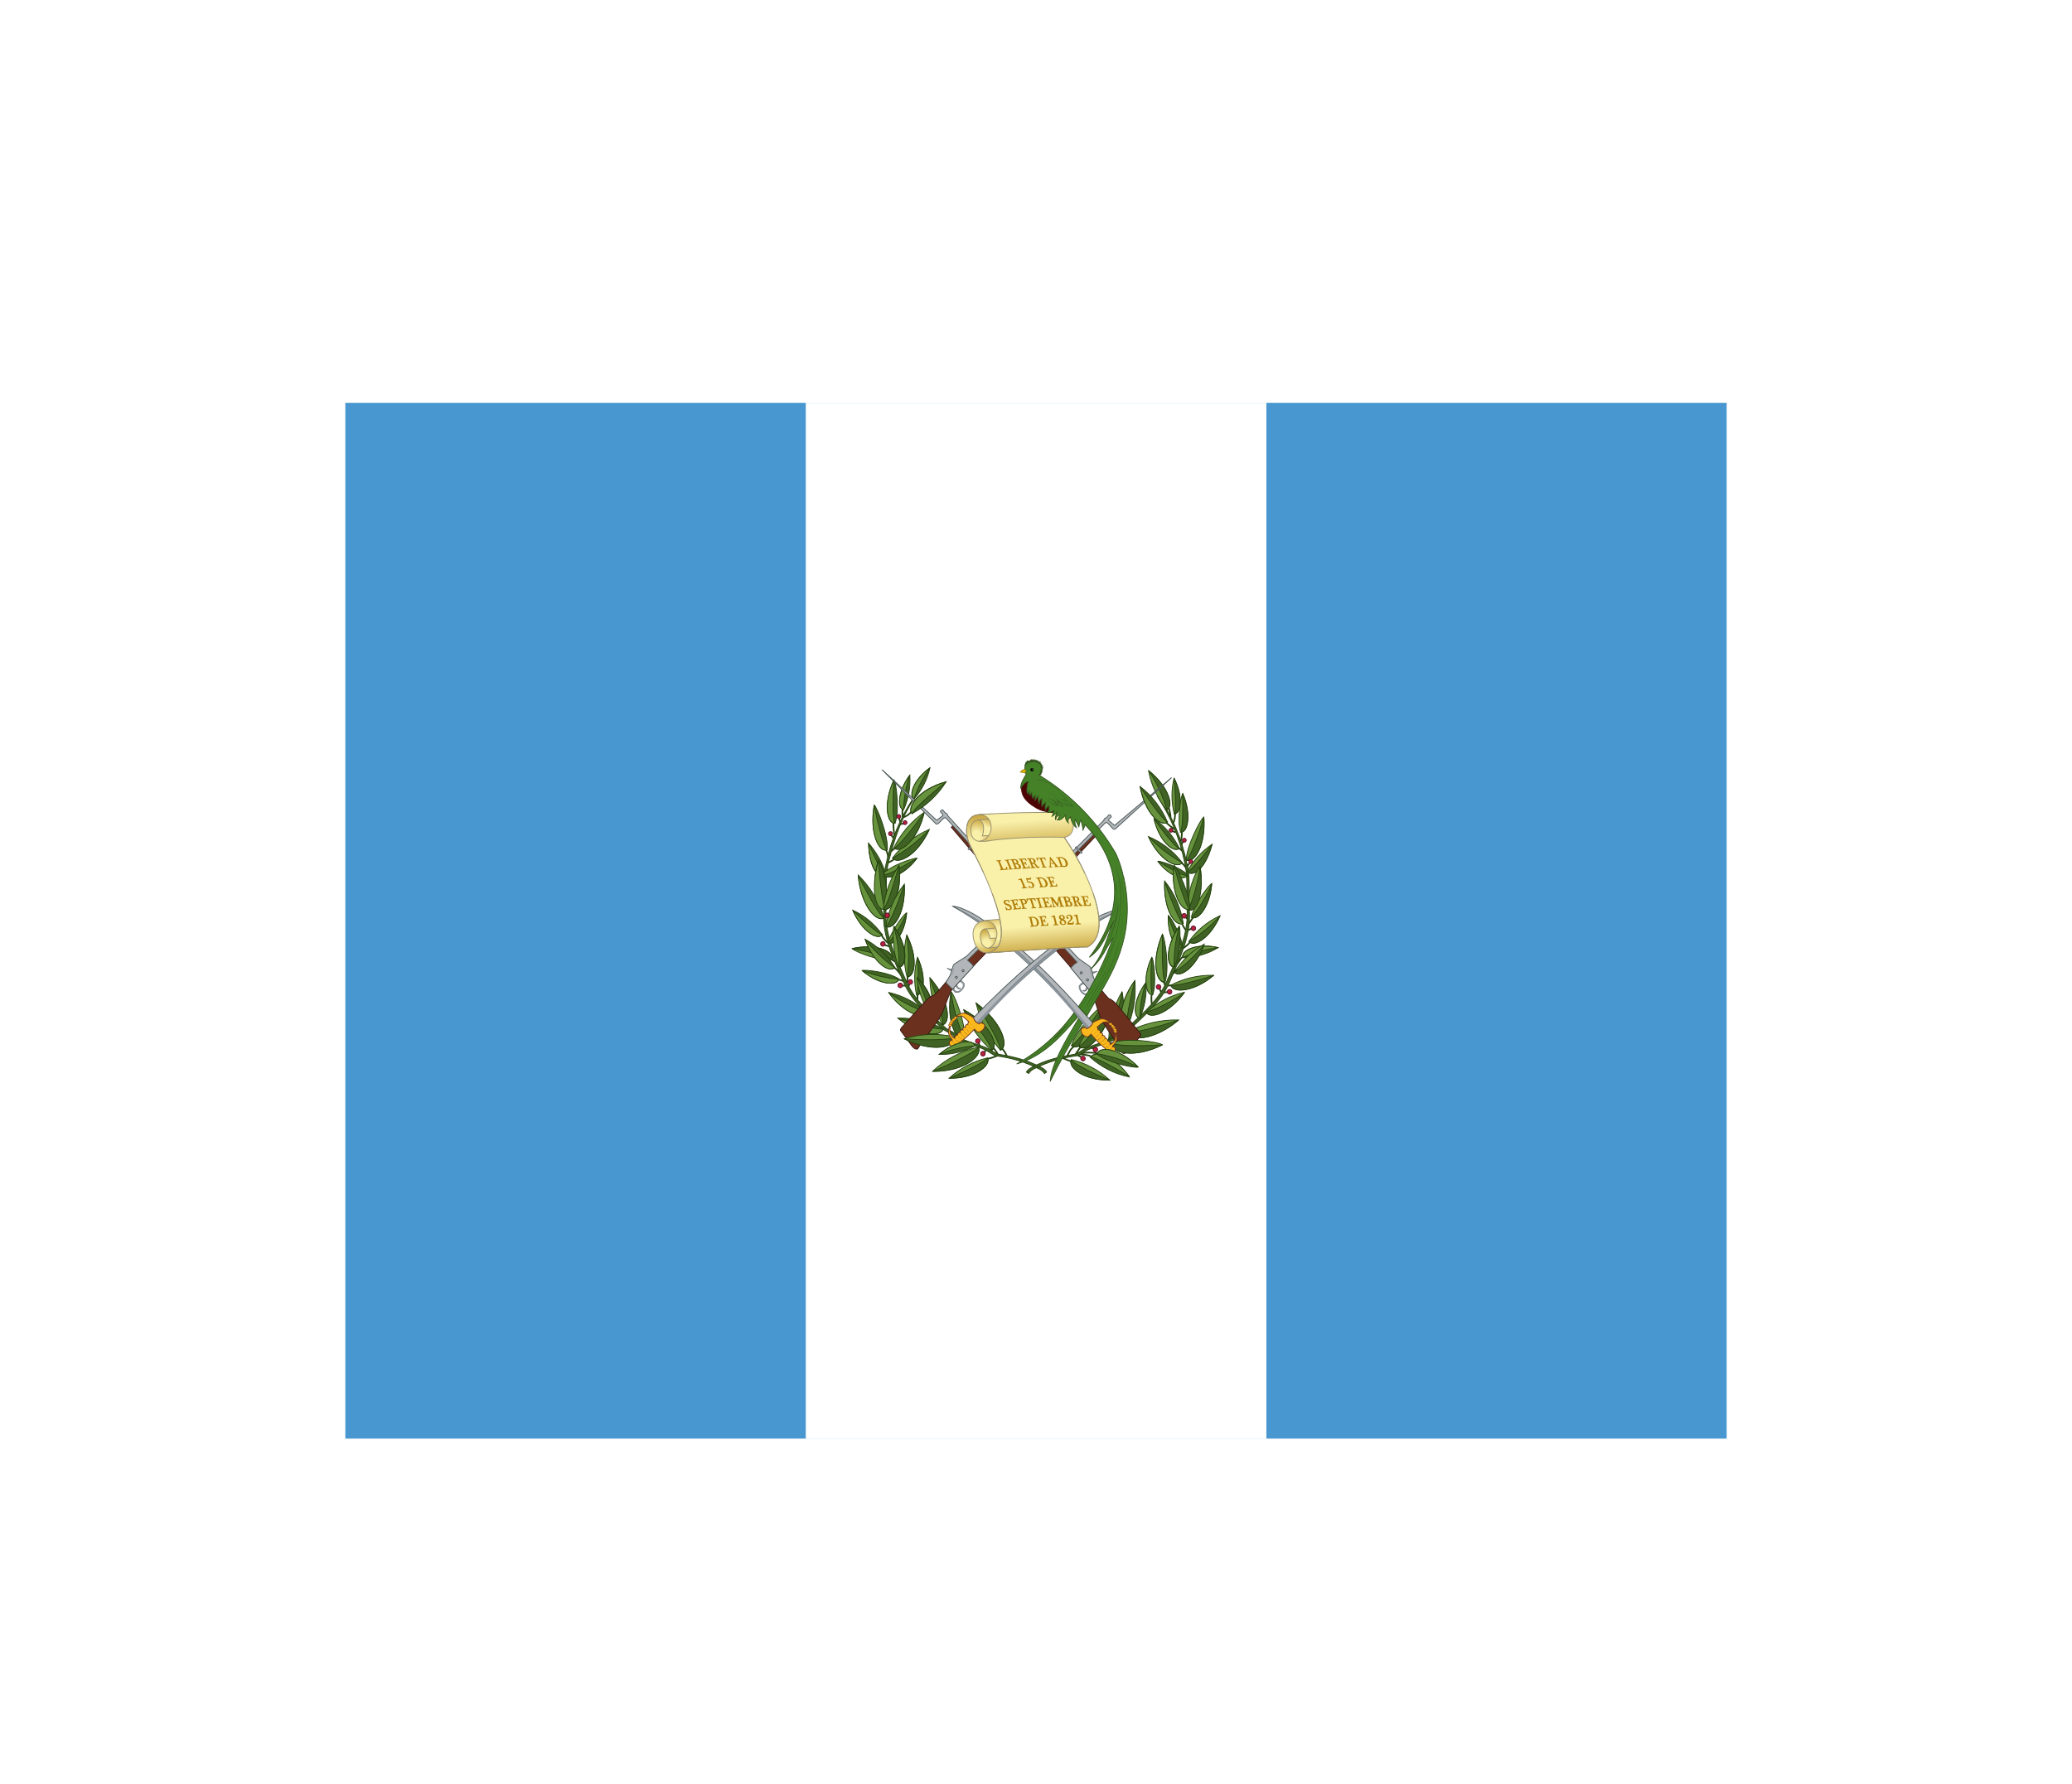 <svg width="36" height="31" viewBox="0 0 36 31" fill="none" xmlns="http://www.w3.org/2000/svg">
<g filter="url(#filter0_d_336_27114)">
<g clip-path="url(#clip0_336_27114)">
<path d="M6 3H30V21H6V3Z" fill="#4997D0"/>
<path d="M14 3H22.003V21H14V3Z" fill="white"/>
<path d="M17.153 14.4C17.235 14.388 17.281 14.363 17.336 14.344M17.406 14.217C17.446 14.258 17.477 14.308 17.497 14.363M17.251 14.205C17.289 14.242 17.32 14.286 17.342 14.335M15.836 10.102C15.805 10.151 15.745 10.185 15.69 10.207M15.681 10.201C15.681 10.157 15.675 10.108 15.681 10.065M15.623 10.219C15.623 10.232 15.635 10.263 15.641 10.281M15.705 10.312L15.644 10.322M15.522 10.294C15.522 10.374 15.532 10.467 15.538 10.539M15.483 10.508C15.498 10.532 15.513 10.554 15.532 10.566M15.392 10.768C15.407 10.796 15.422 10.83 15.431 10.892M15.544 10.746L15.483 10.793M15.535 10.929C15.504 10.957 15.468 10.976 15.428 10.994M15.312 12.246C15.343 12.302 15.385 12.352 15.434 12.392M15.453 12.444C15.42 12.44 15.389 12.43 15.361 12.414M15.495 12.677L15.547 12.708M15.535 12.813C15.571 12.838 15.611 12.884 15.647 12.934M15.605 13.021C15.647 13.03 15.681 13.043 15.702 13.052M15.671 13.129H15.732M15.772 12.965L15.757 13.095M15.787 13.145L15.799 13.095M15.942 13.281L15.939 13.38M17.132 14.245L17.095 14.295M17.022 14.174L17.001 14.118" stroke="#24420E" stroke-width="0.028"/>
<path d="M18.187 14.632C18.162 14.595 18.127 14.566 18.087 14.548C17.852 14.424 17.618 14.365 17.356 14.322C17.293 14.312 17.232 14.254 17.168 14.223C17.016 14.151 16.848 14.123 16.702 14.046C16.693 14.043 16.657 14.021 16.642 13.999C16.581 13.931 16.474 13.91 16.41 13.845C16.155 13.603 15.887 13.38 15.747 13.054C15.577 12.661 15.367 12.255 15.394 11.809C15.412 11.523 15.373 11.238 15.44 10.972C15.543 10.569 15.671 10.175 15.908 9.844L15.869 9.869C15.643 10.21 15.484 10.591 15.4 10.993C15.33 11.263 15.37 11.551 15.354 11.83C15.324 12.28 15.537 12.685 15.704 13.079C15.844 13.401 16.115 13.628 16.368 13.872C16.435 13.934 16.538 13.956 16.599 14.027C16.617 14.045 16.638 14.061 16.66 14.074C16.809 14.148 16.976 14.176 17.128 14.251C17.189 14.281 17.25 14.337 17.311 14.35C17.567 14.382 17.816 14.457 18.047 14.573C18.087 14.591 18.122 14.62 18.148 14.656L18.187 14.629" fill="#406325"/>
<path d="M18.187 14.632C18.162 14.595 18.127 14.566 18.087 14.548C17.852 14.424 17.618 14.365 17.356 14.322C17.293 14.312 17.232 14.254 17.168 14.223C17.016 14.151 16.848 14.123 16.702 14.046C16.693 14.043 16.657 14.021 16.642 13.999C16.581 13.931 16.474 13.91 16.41 13.845C16.155 13.603 15.887 13.38 15.747 13.054C15.577 12.661 15.367 12.255 15.394 11.809C15.412 11.523 15.373 11.238 15.44 10.972C15.543 10.569 15.671 10.175 15.908 9.844L15.869 9.869C15.643 10.21 15.484 10.591 15.4 10.993C15.33 11.263 15.37 11.551 15.354 11.83C15.324 12.28 15.537 12.685 15.704 13.079C15.844 13.401 16.115 13.628 16.368 13.872C16.435 13.934 16.538 13.956 16.599 14.027C16.617 14.045 16.638 14.061 16.66 14.074C16.809 14.148 16.976 14.176 17.128 14.251C17.189 14.281 17.25 14.337 17.311 14.35C17.567 14.382 17.816 14.457 18.047 14.573C18.087 14.591 18.122 14.62 18.148 14.656L18.187 14.629" stroke="#24420E" stroke-width="0.014"/>
<path d="M15.759 12.978C15.697 12.74 15.695 12.489 15.754 12.25C15.957 12.653 15.89 12.985 15.759 12.978ZM17.156 14.385C16.908 14.443 16.679 14.565 16.49 14.739C16.949 14.742 17.22 14.512 17.156 14.385ZM17.384 14.252C17.176 14.019 17.03 13.737 16.958 13.431C17.415 13.768 17.533 14.184 17.384 14.252Z" fill="#67923D" stroke="#24420E" stroke-width="0.014"/>
<path d="M17.23 14.254C17.011 14.065 16.843 13.821 16.743 13.547C17.209 13.801 17.361 14.173 17.23 14.254ZM16.755 14.043C16.786 13.801 16.585 13.293 16.527 13.237C16.436 13.749 16.618 14.093 16.755 14.043ZM15.925 13.29C15.876 13.075 15.881 12.851 15.94 12.639C16.107 13.002 16.04 13.296 15.925 13.29ZM15.508 10.91C15.674 10.69 15.895 10.519 16.147 10.414C15.94 10.867 15.599 11.031 15.508 10.91Z" fill="#67923D" stroke="#24420E" stroke-width="0.014"/>
<path d="M15.529 10.737C15.649 10.487 15.832 10.274 16.058 10.117C15.946 10.604 15.641 10.836 15.529 10.737ZM16.378 13.811C16.237 13.562 16.161 13.28 16.156 12.993C16.496 13.38 16.521 13.777 16.375 13.811H16.378ZM15.505 12.68C15.291 12.714 14.853 12.537 14.805 12.485C15.249 12.386 15.547 12.547 15.505 12.68ZM15.438 12.38C15.462 12.209 15.699 11.89 15.751 11.865C15.72 12.237 15.526 12.441 15.438 12.38ZM16.998 14.195C16.702 14.263 16.428 14.408 16.204 14.617C16.752 14.62 17.077 14.347 16.998 14.195Z" fill="#67923D" stroke="#24420E" stroke-width="0.014"/>
<path d="M15.763 12.974C15.89 12.98 15.957 12.652 15.754 12.249C15.792 12.489 15.795 12.733 15.763 12.974V12.974ZM16.103 13.594C15.916 13.423 15.689 13.304 15.443 13.247C15.714 13.622 16.049 13.715 16.103 13.594ZM15.361 11.951C15.275 11.669 15.12 11.413 14.911 11.208C14.956 11.741 15.233 12.035 15.361 11.951ZM15.617 13.014C15.464 12.9 15.039 12.847 14.978 12.866C15.288 13.126 15.592 13.129 15.617 13.014ZM15.331 12.246C15.199 12.06 15.022 11.912 14.816 11.818C14.984 12.202 15.261 12.345 15.331 12.243V12.246ZM15.416 10.771C15.44 10.535 15.245 10.046 15.191 9.99C15.102 10.486 15.279 10.817 15.413 10.771H15.416ZM15.55 10.309C15.632 10.107 15.574 9.615 15.534 9.553C15.34 9.971 15.419 10.315 15.55 10.309Z" fill="#406325" stroke="#24420E" stroke-width="0.014"/>
<path d="M15.701 10.07C15.785 9.882 15.822 9.675 15.808 9.469C15.589 9.769 15.595 10.055 15.701 10.07ZM15.884 9.881C16.019 9.728 16.113 9.542 16.158 9.342C15.863 9.559 15.787 9.831 15.884 9.881ZM15.394 11.22C15.397 11.248 15.364 10.966 15.09 10.653C15.102 11.111 15.278 11.285 15.394 11.22ZM16.386 13.879C16.144 13.75 15.874 13.686 15.601 13.693C15.984 14.015 16.359 14.021 16.386 13.879ZM16.754 14.043C16.614 14.089 16.435 13.749 16.523 13.237C16.562 13.515 16.639 13.786 16.751 14.043H16.754ZM17.159 14.384C17.22 14.511 16.952 14.74 16.495 14.737C16.861 14.582 17.14 14.43 17.159 14.387V14.384ZM17.381 14.248C17.53 14.176 17.414 13.767 16.955 13.429C17.216 13.838 17.396 14.192 17.381 14.248Z" fill="#406325" stroke="#24420E" stroke-width="0.014"/>
<path d="M17.23 14.251C17.358 14.168 17.209 13.802 16.743 13.548C17.032 13.895 17.236 14.199 17.23 14.251ZM15.928 13.291C16.04 13.297 16.11 13.002 15.943 12.64C15.964 12.981 15.955 13.26 15.928 13.291ZM15.508 10.914C15.599 11.032 15.934 10.87 16.144 10.418C15.957 10.614 15.742 10.781 15.508 10.914V10.914Z" fill="#406325" stroke="#24420E" stroke-width="0.014"/>
<path d="M15.535 10.737C15.644 10.836 15.946 10.604 16.058 10.117C15.815 10.467 15.584 10.731 15.535 10.737ZM16.378 13.808C16.521 13.774 16.499 13.38 16.156 12.993C16.308 13.411 16.399 13.762 16.378 13.808ZM15.498 12.68C15.541 12.547 15.246 12.389 14.805 12.485C15.179 12.553 15.474 12.64 15.498 12.68ZM15.441 12.383C15.529 12.438 15.717 12.237 15.754 11.865C15.674 12.052 15.569 12.226 15.441 12.383V12.383ZM16.998 14.199C17.074 14.354 16.755 14.623 16.207 14.62C16.639 14.437 16.977 14.254 16.998 14.199Z" fill="#406325" stroke="#24420E" stroke-width="0.014"/>
<path d="M15.549 12.812C15.421 12.605 15.243 12.437 15.031 12.322C15.183 12.744 15.463 12.914 15.549 12.812Z" fill="#406325" stroke="#24420E" stroke-width="0.014"/>
<path d="M15.337 11.193C15.458 11.047 15.869 10.908 15.933 10.914C15.69 11.239 15.385 11.304 15.337 11.193ZM16.1 13.594C16.046 13.718 15.714 13.625 15.44 13.25C15.643 13.397 15.865 13.513 16.1 13.594V13.594ZM15.358 11.952C15.23 12.036 14.959 11.741 14.911 11.208C15.111 11.62 15.306 11.937 15.358 11.952ZM15.614 13.015C15.592 13.13 15.288 13.127 14.981 12.869C15.184 12.949 15.397 12.998 15.614 13.015V13.015ZM15.325 12.243C15.255 12.342 14.984 12.203 14.816 11.819C15.066 12.067 15.288 12.243 15.328 12.243H15.325ZM15.41 10.768C15.276 10.818 15.102 10.489 15.188 9.993C15.27 10.412 15.37 10.743 15.41 10.768ZM15.547 10.306C15.416 10.316 15.337 9.972 15.531 9.553C15.507 9.95 15.516 10.275 15.547 10.306ZM15.699 10.071C15.595 10.052 15.586 9.77 15.808 9.47C15.742 9.663 15.706 9.866 15.699 10.071V10.071ZM15.881 9.882C15.787 9.829 15.86 9.56 16.155 9.346C16.038 9.51 15.946 9.69 15.881 9.882V9.882Z" fill="#67923D" stroke="#24420E" stroke-width="0.014"/>
<path d="M15.396 11.22C15.278 11.284 15.104 11.111 15.092 10.652C15.244 11.015 15.354 11.204 15.396 11.22ZM16.385 13.878C16.358 14.021 15.987 14.015 15.603 13.696C16.005 13.829 16.343 13.903 16.385 13.878ZM16.136 13.584C16.021 13.406 15.952 13.201 15.935 12.989C16.209 13.259 16.245 13.55 16.142 13.584H16.136ZM15.624 12.809C15.515 12.63 15.503 12.162 15.533 12.097C15.786 12.465 15.755 12.8 15.624 12.809ZM15.542 12.812C15.46 12.915 15.18 12.747 15.031 12.323C15.177 12.511 15.349 12.676 15.542 12.812V12.812Z" fill="#67923D" stroke="#24420E" stroke-width="0.014"/>
<path d="M15.336 11.192C15.385 11.303 15.683 11.238 15.929 10.916C15.564 11.127 15.421 11.22 15.336 11.192ZM15.619 12.803C15.75 12.794 15.78 12.462 15.528 12.097C15.595 12.327 15.626 12.566 15.619 12.806V12.803ZM16.136 13.584C16.24 13.553 16.203 13.259 15.932 12.989C16.066 13.29 16.151 13.547 16.136 13.584Z" fill="#406325" stroke="#24420E" stroke-width="0.014"/>
<path d="M15.391 11.743C15.452 11.482 15.339 11.042 15.26 10.949C15.117 11.427 15.254 11.774 15.391 11.743Z" fill="#406325" stroke="#24420E" stroke-width="0.014"/>
<path d="M15.387 11.805C15.204 11.845 15.122 11.433 15.262 10.965C15.292 11.383 15.347 11.774 15.384 11.802L15.387 11.805Z" fill="#67923D" stroke="#24420E" stroke-width="0.014"/>
<path d="M15.348 11.803C15.374 11.528 15.469 11.265 15.621 11.037C15.682 11.527 15.485 11.852 15.348 11.803Z" fill="#67923D" stroke="#24420E" stroke-width="0.014"/>
<path d="M15.348 11.8C15.485 11.849 15.679 11.527 15.618 11.037C15.512 11.449 15.39 11.775 15.348 11.8Z" fill="#406325" stroke="#24420E" stroke-width="0.014"/>
<path d="M15.391 12.1C15.433 11.83 15.544 11.577 15.713 11.365C15.738 11.867 15.521 12.168 15.391 12.1Z" fill="#67923D" stroke="#24420E" stroke-width="0.014"/>
<path d="M15.391 12.103C15.518 12.171 15.734 11.874 15.71 11.375C15.576 11.772 15.436 12.085 15.391 12.103Z" fill="#406325" stroke="#24420E" stroke-width="0.014"/>
<path d="M15.471 10.521C15.489 10.521 15.504 10.506 15.504 10.487C15.504 10.468 15.489 10.453 15.471 10.453C15.453 10.453 15.438 10.468 15.438 10.487C15.438 10.506 15.453 10.521 15.471 10.521Z" fill="#BA1F3E" stroke="#511124" stroke-width="0.014"/>
<path d="M15.725 10.33C15.743 10.33 15.758 10.315 15.758 10.296C15.758 10.277 15.743 10.262 15.725 10.262C15.706 10.262 15.691 10.277 15.691 10.296C15.691 10.315 15.706 10.33 15.725 10.33Z" fill="#BA1F3E" stroke="#511124" stroke-width="0.014"/>
<path d="M15.616 10.224C15.634 10.224 15.649 10.209 15.649 10.19C15.649 10.171 15.634 10.156 15.616 10.156C15.597 10.156 15.582 10.171 15.582 10.19C15.582 10.209 15.597 10.224 15.616 10.224Z" fill="#BA1F3E" stroke="#511124" stroke-width="0.014"/>
<path d="M15.34 12.444C15.362 12.444 15.38 12.426 15.38 12.404C15.38 12.381 15.362 12.363 15.34 12.363C15.319 12.363 15.301 12.381 15.301 12.404C15.301 12.426 15.319 12.444 15.34 12.444Z" fill="#BA1F3E" stroke="#511124" stroke-width="0.014"/>
<path d="M15.415 11.948C15.436 11.948 15.454 11.93 15.454 11.908C15.454 11.885 15.436 11.867 15.415 11.867C15.393 11.867 15.375 11.885 15.375 11.908C15.375 11.93 15.393 11.948 15.415 11.948Z" fill="#BA1F3E" stroke="#511124" stroke-width="0.014"/>
<path d="M15.817 13.106C15.839 13.106 15.856 13.088 15.856 13.066C15.856 13.043 15.839 13.025 15.817 13.025C15.795 13.025 15.777 13.043 15.777 13.066C15.777 13.088 15.795 13.106 15.817 13.106Z" fill="#BA1F3E" stroke="#511124" stroke-width="0.014"/>
<path d="M15.641 13.165C15.663 13.165 15.681 13.146 15.681 13.124C15.681 13.102 15.663 13.084 15.641 13.084C15.619 13.084 15.602 13.102 15.602 13.124C15.602 13.146 15.619 13.165 15.641 13.165Z" fill="#BA1F3E" stroke="#511124" stroke-width="0.014"/>
<path d="M16.989 14.133C17.011 14.133 17.028 14.115 17.028 14.093C17.028 14.071 17.011 14.053 16.989 14.053C16.967 14.053 16.949 14.071 16.949 14.093C16.949 14.115 16.967 14.133 16.989 14.133Z" fill="#BA1F3E" stroke="#511124" stroke-width="0.014"/>
<path d="M17.079 14.352C17.101 14.352 17.118 14.334 17.118 14.312C17.118 14.29 17.101 14.271 17.079 14.271C17.057 14.271 17.039 14.29 17.039 14.312C17.039 14.334 17.057 14.352 17.079 14.352Z" fill="#BA1F3E" stroke="#511124" stroke-width="0.014"/>
<path d="M20.469 10.729C20.49 10.747 20.506 10.753 20.539 10.787M20.338 10.202C20.338 10.158 20.32 10.087 20.311 10.047M20.417 10.14C20.417 10.199 20.408 10.255 20.384 10.307M20.256 10.292C20.311 10.341 20.363 10.385 20.417 10.413M20.533 10.45C20.536 10.512 20.53 10.574 20.512 10.636M20.524 10.682L20.563 10.611M20.506 10.989C20.548 10.998 20.591 11.051 20.612 11.097M20.627 11.057L20.676 10.989M20.728 11.944C20.706 11.981 20.682 12.016 20.655 12.049M20.533 12.049C20.557 12.092 20.582 12.142 20.612 12.173M20.688 12.356C20.652 12.407 20.605 12.45 20.551 12.48M20.557 12.619C20.524 12.644 20.481 12.712 20.445 12.765M20.7 12.139L20.636 12.167M20.594 11.937L20.63 11.968M20.347 13.127H20.286M20.223 13.072L20.241 13.121M20.01 13.279C20 13.338 20.006 13.394 20.013 13.453M20.143 13.174L20.174 13.242M20.293 13.239L20.216 13.248M19.279 14.032L19.249 14.088M19.611 13.964C19.565 13.97 19.526 13.964 19.486 13.958M19.319 14.144C19.288 14.128 19.258 14.122 19.228 14.113M18.78 14.196C18.753 14.218 18.72 14.271 18.689 14.32M18.671 14.181C18.598 14.221 18.573 14.296 18.537 14.361M18.622 14.447C18.573 14.435 18.519 14.41 18.461 14.386M18.969 14.364C18.899 14.327 18.826 14.333 18.753 14.32M19.082 14.308C18.969 14.286 18.869 14.289 18.768 14.305M19.006 14.224L18.963 14.206M18.793 14.376L18.723 14.336M20.484 12.811C20.448 12.836 20.408 12.883 20.372 12.932M20.426 10.465L20.359 10.44" stroke="#24420E" stroke-width="0.028"/>
<path d="M17.832 14.63C17.856 14.589 17.896 14.568 17.932 14.546C18.167 14.422 18.401 14.366 18.663 14.323C18.727 14.311 18.787 14.252 18.851 14.224C19.003 14.149 19.171 14.121 19.317 14.047C19.326 14.041 19.362 14.019 19.378 13.998C19.439 13.929 19.545 13.908 19.609 13.843C19.864 13.601 20.132 13.378 20.272 13.052C20.442 12.659 20.652 12.253 20.625 11.807C20.607 11.521 20.646 11.236 20.579 10.97C20.495 10.567 20.336 10.184 20.111 9.842L20.15 9.867C20.376 10.209 20.535 10.591 20.619 10.995C20.689 11.261 20.649 11.549 20.665 11.831C20.695 12.278 20.482 12.684 20.315 13.08C20.175 13.402 19.904 13.626 19.651 13.87C19.584 13.932 19.481 13.954 19.42 14.025C19.402 14.043 19.381 14.059 19.359 14.072C19.21 14.146 19.043 14.177 18.891 14.249C18.83 14.28 18.769 14.335 18.708 14.348C18.452 14.38 18.204 14.456 17.972 14.571C17.932 14.589 17.897 14.618 17.872 14.655L17.832 14.63Z" fill="#406325" stroke="#24420E" stroke-width="0.014"/>
<path d="M20.24 13.071C20.325 12.842 20.24 12.303 20.197 12.234C19.993 12.712 20.094 13.09 20.24 13.071Z" fill="#406325" stroke="#24420E" stroke-width="0.014"/>
<path d="M20.027 13.288C20.097 13.114 20.048 12.69 20.015 12.637C19.848 13 19.915 13.297 20.027 13.288ZM20.541 10.992C20.388 10.791 20.185 10.635 19.954 10.539C20.143 10.951 20.456 11.103 20.541 10.992Z" fill="#406325" stroke="#24420E" stroke-width="0.014"/>
<path d="M20.492 10.744C20.391 10.536 20.239 10.357 20.051 10.227C20.145 10.629 20.398 10.825 20.492 10.744ZM20.635 11.206C20.529 11.082 20.172 10.961 20.118 10.967C20.331 11.246 20.592 11.305 20.635 11.206ZM20.55 12.644C20.767 12.642 20.981 12.581 21.167 12.467C20.775 12.38 20.513 12.526 20.55 12.644ZM20.544 12.467C20.544 12.294 20.352 11.947 20.3 11.909C20.285 12.281 20.449 12.514 20.544 12.467Z" fill="#406325" stroke="#24420E" stroke-width="0.014"/>
<path d="M20.558 12.042C20.515 11.774 20.404 11.521 20.235 11.31C20.211 11.813 20.427 12.11 20.558 12.042ZM18.945 14.376C19.137 14.548 19.37 14.665 19.621 14.716C19.353 14.335 19.009 14.248 18.948 14.376H18.945Z" fill="#406325" stroke="#24420E" stroke-width="0.014"/>
<path d="M20.242 13.064C20.093 13.083 19.995 12.711 20.199 12.234C20.184 12.674 20.205 13.03 20.242 13.064ZM18.617 14.415C18.865 14.475 19.094 14.598 19.283 14.772C18.824 14.775 18.553 14.546 18.614 14.418L18.617 14.415ZM18.617 14.171C18.678 13.923 19.073 13.514 19.149 13.486C19.04 14.016 18.733 14.276 18.617 14.171V14.171ZM19.265 14.043C19.273 13.759 19.351 13.482 19.493 13.238C19.584 13.746 19.402 14.09 19.265 14.043ZM19.919 13.591C20.106 13.421 20.332 13.301 20.576 13.244C20.306 13.619 19.974 13.712 19.916 13.591H19.919ZM20.701 11.939C20.732 11.744 20.996 11.384 21.054 11.354C21.017 11.775 20.802 12.004 20.701 11.942V11.939Z" fill="#67923D" stroke="#24420E" stroke-width="0.014"/>
<path d="M20.344 13.12C20.573 13.001 20.828 12.942 21.086 12.95C20.727 13.25 20.371 13.254 20.344 13.12ZM20.657 12.361C20.795 12.167 20.981 12.013 21.196 11.915C21.019 12.318 20.73 12.466 20.657 12.361ZM20.611 10.948C20.611 10.712 20.855 10.244 20.916 10.198C20.949 10.697 20.742 11.01 20.611 10.948ZM20.402 10.145C20.35 9.942 20.349 9.729 20.398 9.525C20.566 9.863 20.511 10.145 20.398 10.145H20.402Z" fill="#67923D" stroke="#24420E" stroke-width="0.014"/>
<path d="M20.271 10.078C20.112 9.88 20.003 9.644 19.955 9.393C20.314 9.681 20.393 10.025 20.271 10.078ZM20.627 11.147C20.618 11.175 20.719 10.908 21.059 10.672C20.938 11.116 20.725 11.24 20.627 11.147ZM19.59 13.933C19.864 13.789 20.17 13.718 20.478 13.725C20.046 14.091 19.62 14.097 19.59 13.933ZM20.025 13.288C19.912 13.294 19.842 13 20.01 12.637C19.988 12.978 19.997 13.257 20.025 13.288ZM20.539 10.992C20.457 11.103 20.144 10.954 19.955 10.539C20.126 10.72 20.323 10.872 20.539 10.992V10.992ZM20.487 10.744C20.393 10.824 20.144 10.632 20.049 10.226C20.253 10.518 20.445 10.738 20.487 10.744ZM20.633 11.209C20.591 11.305 20.332 11.249 20.119 10.97C20.436 11.153 20.56 11.23 20.637 11.209H20.633ZM20.554 12.64C20.515 12.523 20.776 12.383 21.169 12.47C20.957 12.495 20.75 12.552 20.554 12.64V12.64ZM20.542 12.467C20.445 12.513 20.284 12.284 20.299 11.912C20.353 12.109 20.435 12.297 20.542 12.47V12.467Z" fill="#67923D" stroke="#24420E" stroke-width="0.014"/>
<path d="M20.556 12.049C20.426 12.117 20.213 11.819 20.237 11.32C20.371 11.717 20.511 12.03 20.556 12.049ZM18.953 14.376C19.014 14.246 19.352 14.332 19.622 14.711C19.288 14.503 18.999 14.36 18.953 14.376V14.376Z" fill="#67923D" stroke="#24420E" stroke-width="0.014"/>
<path d="M19.266 14.039C19.406 14.089 19.585 13.748 19.497 13.236C19.412 13.67 19.308 14.014 19.266 14.042V14.039Z" fill="#406325" stroke="#24420E" stroke-width="0.014"/>
<path d="M19.579 13.877C19.694 13.614 19.742 13.327 19.718 13.04C19.414 13.462 19.433 13.855 19.579 13.877ZM18.614 14.419C18.553 14.546 18.818 14.775 19.277 14.769C18.912 14.621 18.632 14.466 18.614 14.419V14.419ZM18.62 14.168C18.736 14.274 19.04 14.016 19.15 13.486C18.903 13.871 18.672 14.162 18.62 14.168V14.168ZM19.919 13.592C19.974 13.716 20.306 13.623 20.58 13.248C20.377 13.394 20.155 13.51 19.919 13.592V13.592ZM20.704 11.94C20.805 12.005 21.018 11.776 21.054 11.357C20.966 11.568 20.849 11.764 20.704 11.94ZM20.345 13.121C20.376 13.257 20.726 13.251 21.088 12.95C20.707 13.074 20.388 13.142 20.348 13.121H20.345ZM20.662 12.358C20.738 12.464 21.024 12.315 21.2 11.912C21.044 12.088 20.863 12.238 20.662 12.358V12.358ZM20.619 10.945C20.747 11.007 20.954 10.697 20.917 10.201C20.796 10.604 20.662 10.924 20.616 10.945H20.619ZM20.406 10.143C20.513 10.146 20.57 9.864 20.4 9.523C20.43 9.848 20.43 10.115 20.406 10.143ZM20.275 10.074C20.397 10.022 20.318 9.681 19.959 9.393C20.097 9.602 20.204 9.832 20.275 10.074V10.074ZM20.628 11.15C20.726 11.243 20.939 11.119 21.06 10.672C20.823 10.986 20.674 11.143 20.628 11.15ZM19.594 13.936C19.624 14.097 20.047 14.091 20.476 13.728C20.023 13.877 19.642 13.964 19.594 13.936Z" fill="#406325" stroke="#24420E" stroke-width="0.014"/>
<path d="M19.801 13.698C19.889 13.503 19.927 13.289 19.911 13.075C19.683 13.385 19.692 13.679 19.801 13.695V13.698ZM20.398 12.809C20.507 12.632 20.519 12.161 20.489 12.096C20.236 12.464 20.267 12.799 20.398 12.809Z" fill="#406325" stroke="#24420E" stroke-width="0.014"/>
<path d="M19.58 13.873C19.434 13.855 19.419 13.461 19.717 13.043C19.607 13.471 19.552 13.83 19.58 13.873ZM20.651 11.757C20.62 11.515 20.772 11.134 20.852 11.06C20.931 11.506 20.769 11.803 20.651 11.757ZM19.802 13.694C19.692 13.678 19.683 13.384 19.911 13.074C19.844 13.274 19.807 13.483 19.802 13.694V13.694ZM20.514 10.465C20.447 10.279 20.514 9.845 20.55 9.789C20.712 10.167 20.629 10.474 20.514 10.465ZM18.746 14.187C18.822 13.939 19.239 13.536 19.318 13.505C19.187 14.047 18.862 14.298 18.746 14.187V14.187ZM20.407 12.897C20.534 12.691 20.711 12.523 20.922 12.408C20.769 12.829 20.489 13 20.404 12.897H20.407ZM20.401 12.804C20.27 12.792 20.24 12.463 20.492 12.095C20.425 12.325 20.394 12.564 20.401 12.804Z" fill="#67923D" stroke="#24420E" stroke-width="0.014"/>
<path d="M20.648 11.813C20.807 11.872 20.922 11.509 20.849 11.072C20.814 11.328 20.746 11.578 20.648 11.816V11.813Z" fill="#406325" stroke="#24420E" stroke-width="0.014"/>
<path d="M20.672 11.8C20.687 11.568 20.459 11.088 20.398 11.035C20.337 11.524 20.535 11.85 20.672 11.8ZM20.511 10.461C20.629 10.474 20.709 10.17 20.547 9.789C20.559 10.145 20.541 10.434 20.511 10.461ZM18.746 14.183C18.862 14.298 19.184 14.047 19.315 13.508C19.047 13.889 18.798 14.177 18.746 14.183V14.183ZM20.407 12.897C20.492 13 20.772 12.832 20.924 12.408C20.777 12.597 20.603 12.762 20.407 12.897V12.897Z" fill="#406325" stroke="#24420E" stroke-width="0.014"/>
<path d="M20.669 11.798C20.532 11.851 20.337 11.529 20.398 11.039C20.505 11.448 20.626 11.774 20.669 11.798Z" fill="#67923D" stroke="#24420E" stroke-width="0.014"/>
<path d="M20.576 10.636C20.595 10.636 20.61 10.621 20.61 10.602C20.61 10.584 20.595 10.568 20.576 10.568C20.558 10.568 20.543 10.584 20.543 10.602C20.543 10.621 20.558 10.636 20.576 10.636Z" fill="#BA1F3E" stroke="#511124" stroke-width="0.014"/>
<path d="M20.69 11.006C20.708 11.006 20.723 10.99 20.723 10.972C20.723 10.953 20.708 10.938 20.69 10.938C20.671 10.938 20.656 10.953 20.656 10.972C20.656 10.99 20.671 11.006 20.69 11.006Z" fill="#BA1F3E" stroke="#511124" stroke-width="0.014"/>
<path d="M20.735 12.172C20.757 12.172 20.774 12.154 20.774 12.132C20.774 12.11 20.757 12.092 20.735 12.092C20.713 12.092 20.695 12.11 20.695 12.132C20.695 12.154 20.713 12.172 20.735 12.172Z" fill="#BA1F3E" stroke="#511124" stroke-width="0.014"/>
<path d="M20.575 11.956C20.597 11.956 20.614 11.938 20.614 11.915C20.614 11.893 20.597 11.875 20.575 11.875C20.553 11.875 20.535 11.893 20.535 11.915C20.535 11.938 20.553 11.956 20.575 11.956Z" fill="#BA1F3E" stroke="#511124" stroke-width="0.014"/>
<path d="M20.129 13.192C20.151 13.192 20.169 13.174 20.169 13.152C20.169 13.129 20.151 13.111 20.129 13.111C20.108 13.111 20.09 13.129 20.09 13.152C20.09 13.174 20.108 13.192 20.129 13.192Z" fill="#BA1F3E" stroke="#511124" stroke-width="0.014"/>
<path d="M20.321 13.276C20.343 13.276 20.36 13.258 20.36 13.236C20.36 13.213 20.343 13.195 20.321 13.195C20.299 13.195 20.281 13.213 20.281 13.236C20.281 13.258 20.299 13.276 20.321 13.276Z" fill="#BA1F3E" stroke="#511124" stroke-width="0.014"/>
<path d="M19.032 14.28C19.054 14.28 19.071 14.262 19.071 14.239C19.071 14.217 19.054 14.199 19.032 14.199C19.01 14.199 18.992 14.217 18.992 14.239C18.992 14.262 19.01 14.28 19.032 14.28Z" fill="#BA1F3E" stroke="#511124" stroke-width="0.014"/>
<path d="M18.817 14.436C18.839 14.436 18.856 14.418 18.856 14.396C18.856 14.373 18.839 14.355 18.817 14.355C18.795 14.355 18.777 14.373 18.777 14.396C18.777 14.418 18.795 14.436 18.817 14.436Z" fill="#BA1F3E" stroke="#511124" stroke-width="0.014"/>
<path d="M20.346 10.463C20.364 10.463 20.379 10.447 20.379 10.429C20.379 10.41 20.364 10.395 20.346 10.395C20.328 10.395 20.312 10.41 20.312 10.429C20.312 10.447 20.328 10.463 20.346 10.463Z" fill="#BA1F3E" stroke="#511124" stroke-width="0.014"/>
<path d="M16.614 13.122C16.608 13.153 16.638 13.194 16.675 13.184C16.69 13.184 16.696 13.169 16.681 13.169C16.669 13.175 16.654 13.169 16.645 13.16C16.637 13.151 16.632 13.141 16.63 13.13C16.628 13.119 16.629 13.108 16.632 13.098L16.614 13.122Z" fill="#8C959D" stroke="#485654" stroke-width="0.007"/>
<path d="M16.7 13.185C16.669 13.222 16.624 13.238 16.596 13.213C16.578 13.194 16.572 13.176 16.581 13.151L16.551 13.191C16.551 13.191 16.569 13.232 16.599 13.247C16.639 13.262 16.691 13.238 16.721 13.197C16.745 13.166 16.77 13.123 16.752 13.086C16.738 13.062 16.716 13.043 16.691 13.033L16.66 13.064C16.675 13.058 16.697 13.064 16.712 13.077C16.752 13.108 16.73 13.154 16.7 13.185V13.185Z" fill="#8C959D"/>
<path d="M16.699 13.184C16.69 13.197 16.678 13.207 16.666 13.215C16.65 13.221 16.635 13.228 16.62 13.225C16.612 13.224 16.604 13.221 16.599 13.215C16.595 13.213 16.592 13.211 16.589 13.207C16.587 13.204 16.585 13.201 16.583 13.197C16.577 13.19 16.577 13.184 16.574 13.175C16.574 13.166 16.574 13.159 16.58 13.15L16.583 13.153L16.55 13.194V13.19L16.58 13.231L16.602 13.243L16.626 13.246C16.643 13.246 16.66 13.241 16.675 13.231C16.69 13.225 16.705 13.212 16.714 13.2L16.745 13.156C16.751 13.141 16.757 13.125 16.754 13.107C16.754 13.098 16.754 13.091 16.748 13.082C16.734 13.06 16.714 13.043 16.69 13.032H16.693L16.663 13.066H16.659C16.666 13.06 16.675 13.06 16.681 13.06L16.705 13.066C16.717 13.076 16.729 13.088 16.733 13.104C16.735 13.119 16.733 13.135 16.726 13.147C16.72 13.163 16.711 13.175 16.699 13.184V13.184ZM16.699 13.184C16.711 13.175 16.717 13.163 16.723 13.147C16.729 13.135 16.733 13.116 16.729 13.104C16.726 13.088 16.714 13.079 16.702 13.073C16.69 13.063 16.672 13.06 16.663 13.066H16.659L16.69 13.029C16.715 13.04 16.736 13.058 16.751 13.082C16.757 13.088 16.76 13.098 16.76 13.107C16.76 13.125 16.757 13.144 16.748 13.159C16.742 13.175 16.733 13.19 16.717 13.203C16.708 13.218 16.693 13.228 16.678 13.237C16.663 13.246 16.647 13.252 16.626 13.252C16.617 13.253 16.608 13.251 16.6 13.248C16.591 13.245 16.584 13.24 16.577 13.234C16.565 13.221 16.555 13.207 16.547 13.19L16.577 13.15H16.583L16.58 13.175C16.58 13.181 16.58 13.19 16.586 13.197L16.602 13.212C16.605 13.218 16.614 13.221 16.62 13.221C16.635 13.225 16.65 13.221 16.666 13.215L16.699 13.184V13.184Z" fill="#485654"/>
<path d="M19.074 10.427L17.854 11.651L16.604 12.866L16.464 13.033C16.403 13.104 16.33 13.197 16.245 13.281C16.229 13.303 16.211 13.293 16.193 13.306C16.138 13.337 16.08 13.393 16.041 13.439L15.666 13.857C15.645 13.885 15.636 13.901 15.654 13.919L15.855 14.192C15.892 14.229 15.934 14.248 15.953 14.217C16.047 14.047 16.287 13.789 16.378 13.588C16.43 13.464 16.497 13.244 16.546 13.191C16.607 13.123 16.762 12.95 16.905 12.798L16.935 12.767C16.941 12.754 16.95 12.745 16.963 12.736C17.678 11.992 18.505 11.09 19.108 10.455L19.077 10.424L19.074 10.427Z" fill="#6C301E" stroke="#351710" stroke-width="0.014" stroke-linejoin="round"/>
<path d="M16.541 12.868C16.505 12.868 16.48 12.846 16.453 12.824C16.49 12.837 16.526 12.849 16.56 12.834L16.541 12.868V12.868Z" fill="#8C959D" stroke="#485654" stroke-width="0.007"/>
<path d="M20.346 9.521L19.379 10.333C19.37 10.346 19.36 10.343 19.351 10.333L19.263 10.259V10.241L19.306 10.197C19.312 10.191 19.306 10.188 19.303 10.178L19.284 10.16C19.275 10.157 19.269 10.16 19.263 10.166L19.221 10.213C19.199 10.213 19.181 10.231 19.178 10.256C18.594 10.835 18.089 11.353 17.508 11.923L16.82 12.593C16.796 12.624 16.689 12.682 16.619 12.729C16.595 12.744 16.573 12.76 16.564 12.775L16.51 12.946C16.491 12.983 16.434 13.07 16.434 13.076L16.549 13.191L16.887 12.822L16.914 12.791C16.892 12.759 16.865 12.731 16.835 12.707L16.814 12.692C16.811 12.686 16.823 12.676 16.829 12.67C17.632 11.877 18.503 11.006 19.208 10.296C19.218 10.3 19.229 10.3 19.239 10.296L19.327 10.392C19.345 10.414 19.363 10.414 19.379 10.405L20.349 9.521H20.346Z" fill="#B2B6BA" stroke="#485654" stroke-width="0.014"/>
<path d="M16.511 12.94H16.529L16.544 12.937L16.566 12.862L16.59 12.788C16.584 12.782 16.578 12.775 16.569 12.775C16.578 12.775 16.584 12.782 16.59 12.788L16.569 12.862L16.547 12.937L16.529 12.943L16.508 12.94H16.511Z" fill="#485654"/>
<path d="M16.733 12.887C16.743 12.887 16.751 12.879 16.751 12.868C16.751 12.858 16.743 12.85 16.733 12.85C16.723 12.85 16.715 12.858 16.715 12.868C16.715 12.879 16.723 12.887 16.733 12.887Z" stroke="#485654" stroke-width="0.014"/>
<path d="M16.616 13.004C16.626 13.004 16.634 12.996 16.634 12.985C16.634 12.975 16.626 12.967 16.616 12.967C16.606 12.967 16.598 12.975 16.598 12.985C16.598 12.996 16.606 13.004 16.616 13.004Z" stroke="#485654" stroke-width="0.014"/>
<path d="M16.817 12.692C16.797 12.678 16.778 12.661 16.762 12.643C16.782 12.657 16.8 12.674 16.817 12.692V12.692Z" fill="#485654"/>
<path d="M18.68 10.726L18.786 10.835L18.804 10.816L18.698 10.711L18.68 10.729V10.726Z" fill="#8C959D" stroke="#485654" stroke-width="0.007"/>
<path d="M18.893 13.165C18.897 13.197 18.865 13.235 18.829 13.224C18.814 13.223 18.808 13.208 18.823 13.208C18.835 13.215 18.851 13.21 18.86 13.201C18.868 13.193 18.873 13.183 18.876 13.172C18.879 13.162 18.879 13.15 18.875 13.14L18.893 13.165Z" fill="#8C959D" stroke="#485654" stroke-width="0.007"/>
<path d="M18.801 13.222C18.829 13.261 18.874 13.279 18.903 13.255C18.922 13.238 18.929 13.219 18.921 13.194L18.95 13.236C18.95 13.236 18.929 13.275 18.898 13.289C18.858 13.303 18.807 13.275 18.779 13.234C18.756 13.201 18.734 13.157 18.754 13.121C18.769 13.097 18.791 13.08 18.817 13.071L18.846 13.104C18.831 13.097 18.81 13.102 18.794 13.113C18.753 13.142 18.772 13.19 18.801 13.222V13.222Z" fill="#8C959D"/>
<path d="M18.802 13.223C18.81 13.236 18.821 13.247 18.834 13.256C18.848 13.263 18.863 13.27 18.879 13.268C18.887 13.268 18.895 13.265 18.9 13.259C18.904 13.258 18.907 13.255 18.91 13.252C18.913 13.249 18.915 13.245 18.916 13.242C18.923 13.236 18.923 13.229 18.927 13.22C18.927 13.211 18.927 13.205 18.922 13.195L18.919 13.198L18.95 13.24L18.95 13.237L18.918 13.276L18.896 13.287L18.872 13.289C18.854 13.288 18.838 13.281 18.824 13.271C18.809 13.264 18.794 13.251 18.786 13.238L18.757 13.193C18.752 13.178 18.747 13.162 18.751 13.143C18.751 13.134 18.751 13.128 18.758 13.119C18.773 13.097 18.794 13.081 18.818 13.072L18.815 13.072L18.844 13.108L18.847 13.108C18.841 13.101 18.832 13.101 18.826 13.101L18.801 13.105C18.788 13.114 18.776 13.126 18.772 13.141C18.768 13.157 18.77 13.172 18.776 13.185C18.781 13.201 18.79 13.213 18.802 13.223V13.223ZM18.802 13.223C18.79 13.213 18.784 13.201 18.779 13.185C18.774 13.172 18.771 13.154 18.775 13.141C18.779 13.126 18.791 13.117 18.804 13.112C18.817 13.103 18.835 13.101 18.844 13.108L18.847 13.108L18.818 13.069C18.792 13.078 18.77 13.096 18.755 13.119C18.748 13.124 18.745 13.134 18.744 13.143C18.744 13.162 18.746 13.18 18.754 13.196C18.759 13.212 18.768 13.228 18.782 13.241C18.791 13.257 18.806 13.267 18.82 13.277C18.835 13.287 18.85 13.294 18.871 13.295C18.88 13.296 18.889 13.295 18.898 13.292C18.906 13.289 18.914 13.285 18.921 13.279C18.934 13.267 18.945 13.253 18.953 13.237L18.925 13.195L18.919 13.195L18.921 13.22C18.92 13.226 18.92 13.236 18.913 13.241L18.898 13.256C18.894 13.262 18.885 13.265 18.879 13.264C18.863 13.267 18.848 13.263 18.834 13.256L18.802 13.223V13.223Z" fill="#485654"/>
<path d="M16.563 10.35L17.723 11.633L18.913 12.909L19.045 13.083C19.102 13.157 19.171 13.254 19.252 13.342C19.266 13.364 19.285 13.356 19.302 13.369C19.356 13.403 19.411 13.461 19.448 13.51L19.802 13.946C19.822 13.975 19.83 13.991 19.811 14.009L19.597 14.271C19.559 14.306 19.515 14.323 19.499 14.291C19.413 14.116 19.185 13.847 19.104 13.641C19.058 13.515 19.002 13.292 18.955 13.237C18.898 13.166 18.751 12.985 18.616 12.826L18.587 12.793C18.581 12.781 18.573 12.771 18.561 12.761C17.883 11.983 17.099 11.041 16.528 10.376L16.56 10.347L16.563 10.35Z" fill="#6C301E" stroke="#351710" stroke-width="0.014" stroke-linejoin="round"/>
<path d="M18.976 12.916C19.013 12.918 19.038 12.897 19.066 12.877C19.029 12.887 18.992 12.898 18.96 12.881L18.976 12.916V12.916Z" fill="#8C959D" stroke="#485654" stroke-width="0.007"/>
<path d="M15.334 9.383L16.262 10.243C16.27 10.255 16.279 10.253 16.289 10.244L16.381 10.174L16.382 10.155L16.341 10.11C16.335 10.104 16.342 10.101 16.345 10.092L16.364 10.074C16.373 10.071 16.379 10.075 16.385 10.081L16.425 10.13C16.447 10.131 16.464 10.15 16.466 10.175C17.022 10.783 17.501 11.325 18.054 11.924L18.709 12.626C18.732 12.659 18.835 12.723 18.903 12.773C18.927 12.789 18.947 12.806 18.956 12.822L19.002 12.995C19.018 13.033 19.072 13.122 19.072 13.128L18.951 13.237L18.631 12.852L18.605 12.82C18.629 12.789 18.657 12.762 18.688 12.74L18.71 12.726C18.714 12.72 18.702 12.71 18.696 12.703C17.932 11.871 17.105 10.958 16.434 10.214C16.424 10.217 16.413 10.217 16.403 10.212L16.311 10.304C16.291 10.325 16.273 10.324 16.258 10.314L15.331 9.383L15.334 9.383Z" fill="#B2B6BA" stroke="#485654" stroke-width="0.014"/>
<path d="M19.001 12.988L18.983 12.987L18.968 12.983L18.95 12.908L18.929 12.832C18.936 12.827 18.942 12.821 18.951 12.821C18.942 12.821 18.936 12.827 18.929 12.832L18.947 12.908L18.965 12.983L18.982 12.99L19.004 12.988L19.001 12.988Z" fill="#485654"/>
<path d="M18.785 12.925C18.775 12.924 18.767 12.916 18.767 12.905C18.768 12.895 18.776 12.887 18.787 12.888C18.797 12.888 18.804 12.897 18.804 12.907C18.803 12.918 18.795 12.925 18.785 12.925Z" stroke="#485654" stroke-width="0.014"/>
<path d="M18.894 13.048C18.884 13.047 18.876 13.039 18.877 13.028C18.877 13.018 18.886 13.01 18.896 13.011C18.906 13.011 18.914 13.02 18.913 13.03C18.913 13.04 18.904 13.049 18.894 13.048Z" stroke="#485654" stroke-width="0.014"/>
<path d="M18.709 12.725C18.729 12.711 18.748 12.695 18.766 12.678C18.745 12.691 18.726 12.707 18.709 12.725V12.725Z" fill="#485654"/>
<path d="M16.945 10.67L16.833 10.773L16.816 10.753L16.927 10.653L16.944 10.673L16.945 10.67Z" fill="#8C959D" stroke="#485654" stroke-width="0.007"/>
<path d="M16.602 14.024C16.308 13.952 16 13.962 15.711 14.052C16.207 14.3 16.608 14.195 16.599 14.021L16.602 14.024ZM19.31 14.126C19.547 14.024 20.126 14.105 20.196 14.157C19.703 14.402 19.298 14.297 19.307 14.126H19.31Z" fill="#67923D" stroke="#24420E" stroke-width="0.014"/>
<path d="M16.596 14.027C16.605 14.197 16.207 14.302 15.711 14.054C16.176 14.085 16.557 14.067 16.593 14.023L16.596 14.027ZM19.31 14.129C19.304 14.299 19.703 14.405 20.199 14.157C19.733 14.188 19.353 14.169 19.313 14.126L19.31 14.129Z" fill="#406325" stroke="#24420E" stroke-width="0.014"/>
<path d="M18.87 13.857C18.257 12.992 17.467 12.274 16.555 11.75C16.661 11.744 16.901 11.871 17.002 11.936C17.729 12.413 18.35 13.046 18.998 13.789C18.961 13.826 18.937 13.851 18.894 13.882L18.87 13.857V13.857Z" fill="#B2B6BA" stroke="#485654" stroke-width="0.014"/>
<path d="M18.933 13.851L18.884 13.888C18.185 12.971 17.211 12.094 16.551 11.75C17.467 12.178 18.236 13.042 18.924 13.845H18.927L18.933 13.851Z" fill="#8C959D"/>
<path d="M18.933 13.851L18.884 13.889C18.561 13.466 18.203 13.072 17.813 12.711C17.522 12.439 17.213 12.187 16.889 11.958C16.779 11.884 16.666 11.812 16.551 11.75V11.744C16.794 11.859 17.019 11.998 17.235 12.156C17.448 12.311 17.649 12.488 17.844 12.671C18.036 12.855 18.222 13.046 18.401 13.244C18.583 13.442 18.753 13.647 18.93 13.848L18.933 13.851ZM18.933 13.851C18.757 13.647 18.583 13.449 18.401 13.25C18.222 13.052 18.036 12.861 17.844 12.677C17.649 12.494 17.448 12.321 17.235 12.162C17.022 12.008 16.794 11.865 16.554 11.753V11.747C16.783 11.88 17.004 12.028 17.214 12.19C17.633 12.516 18.022 12.88 18.376 13.278C18.555 13.475 18.725 13.68 18.887 13.892L18.933 13.851V13.851Z" fill="#485654"/>
<path d="M19.144 13.703C19.083 13.722 19.031 13.743 18.983 13.774C18.976 13.818 18.922 13.867 18.876 13.877L18.858 13.852H18.852L18.833 13.861C18.815 13.861 18.794 13.867 18.785 13.892C18.773 13.923 18.794 13.963 18.821 13.988C18.852 14.01 18.864 14.019 18.894 14.019C18.928 14.01 18.946 13.979 18.955 13.97C19.068 14.109 19.153 14.187 19.296 14.298C19.36 14.298 19.393 14.258 19.372 14.211C19.366 14.196 19.348 14.187 19.332 14.193V14.177C19.405 14.109 19.439 14.022 19.36 13.874C19.293 13.75 19.217 13.706 19.147 13.706H19.144V13.703ZM19.332 13.846C19.348 13.867 19.354 13.889 19.363 13.908C19.412 14.001 19.372 14.115 19.293 14.149H19.287C19.299 14.128 19.262 14.081 19.244 14.097C19.253 14.075 19.223 14.035 19.198 14.044C19.211 14.022 19.183 13.985 19.156 13.998C19.168 13.976 19.147 13.942 19.116 13.948C19.125 13.923 19.104 13.892 19.077 13.898C19.077 13.874 19.071 13.861 19.062 13.852C19.092 13.827 19.132 13.787 19.165 13.768C19.247 13.731 19.299 13.799 19.332 13.846V13.846Z" fill="#FAB81C" stroke="#6C301E" stroke-width="0.014"/>
<path d="M19.368 13.944C19.353 13.935 19.343 13.919 19.35 13.91C19.356 13.898 19.371 13.895 19.386 13.904C19.401 13.91 19.41 13.925 19.407 13.935C19.401 13.947 19.383 13.95 19.368 13.944V13.944Z" fill="#FAB81C" stroke="#6C301E" stroke-width="0.007"/>
<path d="M19.36 13.913C19.345 13.904 19.336 13.888 19.342 13.876C19.348 13.867 19.363 13.864 19.378 13.873C19.393 13.879 19.403 13.895 19.4 13.904C19.393 13.916 19.375 13.919 19.36 13.913V13.913Z" fill="#FAB81C" stroke="#6C301E" stroke-width="0.007"/>
<path d="M19.34 13.877C19.325 13.871 19.316 13.856 19.322 13.846C19.328 13.834 19.343 13.831 19.359 13.837C19.374 13.846 19.383 13.862 19.377 13.871C19.374 13.884 19.356 13.887 19.34 13.877Z" fill="#FAB81C" stroke="#6C301E" stroke-width="0.007"/>
<path d="M19.317 13.846C19.302 13.837 19.293 13.822 19.299 13.812C19.305 13.803 19.32 13.8 19.335 13.806C19.351 13.815 19.36 13.831 19.357 13.84C19.351 13.849 19.332 13.855 19.317 13.846V13.846Z" fill="#FAB81C" stroke="#6C301E" stroke-width="0.007"/>
<path d="M19.286 13.815C19.268 13.809 19.262 13.79 19.268 13.784V13.778C19.274 13.781 19.289 13.784 19.286 13.775C19.286 13.769 19.283 13.766 19.286 13.769L19.304 13.775C19.32 13.784 19.329 13.8 19.323 13.809C19.32 13.822 19.301 13.825 19.286 13.815Z" fill="#FAB81C" stroke="#6C301E" stroke-width="0.007"/>
<path d="M18.953 13.969C18.974 13.914 19.014 13.864 19.06 13.852ZM18.959 13.979C18.999 13.985 19.06 13.938 19.075 13.898ZM18.996 14.022C19.044 14.034 19.096 13.985 19.117 13.948ZM19.041 14.072C19.102 14.072 19.136 14.031 19.154 13.997ZM19.087 14.118C19.139 14.118 19.184 14.078 19.197 14.044ZM19.13 14.162C19.187 14.162 19.224 14.134 19.242 14.1ZM19.181 14.205C19.233 14.208 19.273 14.177 19.285 14.149ZM19.236 14.251C19.285 14.251 19.318 14.22 19.33 14.189Z" fill="#FAB81C"/>
<path d="M18.953 13.969C18.967 13.93 18.991 13.896 19.023 13.87C19.032 13.861 19.044 13.855 19.06 13.852C19.047 13.856 19.034 13.862 19.023 13.87C19.012 13.879 19.002 13.89 18.993 13.901C18.976 13.922 18.963 13.945 18.953 13.969V13.969ZM18.959 13.979C18.971 13.979 18.984 13.979 18.996 13.972L19.026 13.954L19.057 13.929L19.075 13.898C19.072 13.91 19.066 13.921 19.057 13.929C19.04 13.948 19.019 13.963 18.996 13.972C18.984 13.979 18.971 13.982 18.959 13.979V13.979ZM18.996 14.022H19.032L19.063 14.003C19.084 13.989 19.101 13.97 19.114 13.948L19.093 13.979L19.066 14.007L19.035 14.022H18.996V14.022ZM19.041 14.072C19.053 14.072 19.066 14.072 19.075 14.065L19.105 14.05L19.136 14.025L19.154 13.994C19.145 14.018 19.129 14.039 19.108 14.053L19.078 14.069H19.041V14.072ZM19.087 14.118C19.111 14.118 19.133 14.109 19.151 14.093C19.169 14.08 19.185 14.063 19.197 14.044C19.194 14.053 19.187 14.065 19.178 14.075L19.154 14.096L19.123 14.115C19.112 14.118 19.099 14.12 19.087 14.118V14.118ZM19.13 14.162C19.142 14.162 19.154 14.162 19.163 14.155C19.186 14.15 19.206 14.139 19.224 14.124L19.242 14.096L19.224 14.127C19.215 14.134 19.206 14.143 19.194 14.146C19.175 14.158 19.154 14.162 19.133 14.162H19.13ZM19.181 14.205C19.203 14.204 19.223 14.199 19.242 14.189L19.267 14.174C19.273 14.165 19.282 14.158 19.285 14.149C19.285 14.158 19.276 14.168 19.27 14.174C19.258 14.186 19.243 14.195 19.227 14.2C19.212 14.206 19.195 14.207 19.178 14.205H19.181ZM19.236 14.251L19.267 14.248L19.291 14.236L19.312 14.217L19.33 14.193C19.323 14.211 19.31 14.227 19.293 14.238C19.276 14.249 19.256 14.253 19.236 14.251V14.251Z" fill="#6C301E"/>
<path d="M17.023 13.777C17.685 12.95 18.516 12.28 19.457 11.813C19.351 11.8 19.104 11.912 19 11.971C18.246 12.404 17.59 12.997 16.899 13.701C16.934 13.74 16.957 13.766 16.997 13.8L17.023 13.777V13.777Z" fill="#B2B6BA" stroke="#485654" stroke-width="0.014"/>
<path d="M16.96 13.766L17.007 13.806C17.759 12.933 18.782 12.116 19.461 11.812C18.522 12.184 17.703 13.001 16.97 13.76L16.967 13.76L16.96 13.766Z" fill="#8C959D"/>
<path d="M16.96 13.766L17.007 13.806C17.354 13.404 17.735 13.032 18.144 12.696C18.451 12.441 18.774 12.209 19.111 12C19.225 11.932 19.342 11.868 19.461 11.813L19.461 11.807C19.211 11.906 18.978 12.032 18.754 12.177C18.532 12.319 18.321 12.483 18.116 12.653C17.913 12.826 17.717 13.005 17.527 13.192C17.333 13.379 17.151 13.573 16.963 13.763L16.96 13.766ZM16.96 13.766C17.148 13.573 17.333 13.385 17.527 13.198C17.716 13.011 17.913 12.832 18.116 12.66C18.321 12.489 18.531 12.328 18.753 12.183C18.975 12.041 19.211 11.913 19.457 11.816L19.458 11.81C19.221 11.928 18.992 12.063 18.773 12.212C18.335 12.512 17.926 12.852 17.549 13.228C17.36 13.414 17.177 13.608 17.003 13.809L16.96 13.766V13.766Z" fill="#485654"/>
<path d="M16.759 13.605C16.819 13.627 16.869 13.652 16.916 13.686C16.92 13.73 16.971 13.782 17.016 13.794L17.036 13.771L17.042 13.771L17.06 13.782C17.078 13.783 17.099 13.79 17.107 13.815C17.117 13.847 17.093 13.886 17.064 13.909C17.033 13.929 17.02 13.938 16.99 13.936C16.957 13.924 16.941 13.892 16.932 13.883C16.811 14.015 16.722 14.087 16.573 14.19C16.509 14.186 16.478 14.144 16.502 14.099C16.509 14.084 16.528 14.075 16.542 14.082L16.543 14.067C16.474 13.995 16.446 13.906 16.534 13.762C16.608 13.643 16.686 13.604 16.756 13.608L16.759 13.608L16.759 13.605ZM16.563 13.736C16.546 13.757 16.539 13.778 16.529 13.796C16.475 13.886 16.507 14.003 16.584 14.041L16.59 14.042C16.58 14.02 16.619 13.975 16.636 13.992C16.628 13.97 16.661 13.931 16.685 13.942C16.674 13.92 16.703 13.884 16.73 13.898C16.719 13.876 16.742 13.843 16.772 13.851C16.765 13.826 16.788 13.796 16.815 13.804C16.816 13.779 16.823 13.767 16.833 13.758C16.804 13.732 16.767 13.689 16.734 13.669C16.654 13.627 16.599 13.692 16.563 13.736V13.736Z" fill="#FAB81C" stroke="#6C301E" stroke-width="0.014"/>
<path d="M16.52 13.834C16.536 13.825 16.546 13.81 16.54 13.8C16.535 13.788 16.52 13.784 16.504 13.792C16.489 13.797 16.479 13.812 16.481 13.822C16.487 13.835 16.505 13.839 16.52 13.834V13.834Z" fill="#FAB81C" stroke="#6C301E" stroke-width="0.007"/>
<path d="M16.532 13.802C16.548 13.794 16.558 13.779 16.552 13.766C16.547 13.757 16.532 13.753 16.516 13.761C16.5 13.766 16.491 13.781 16.493 13.791C16.498 13.803 16.516 13.808 16.532 13.802V13.802Z" fill="#FAB81C" stroke="#6C301E" stroke-width="0.007"/>
<path d="M16.552 13.767C16.567 13.761 16.577 13.746 16.572 13.737C16.566 13.724 16.551 13.72 16.536 13.725C16.52 13.734 16.51 13.749 16.515 13.758C16.518 13.771 16.536 13.775 16.552 13.767Z" fill="#FAB81C" stroke="#6C301E" stroke-width="0.007"/>
<path d="M16.579 13.738C16.595 13.729 16.605 13.714 16.599 13.705C16.594 13.695 16.579 13.691 16.563 13.696C16.547 13.705 16.537 13.72 16.54 13.729C16.545 13.739 16.563 13.746 16.579 13.738V13.738Z" fill="#FAB81C" stroke="#6C301E" stroke-width="0.007"/>
<path d="M16.61 13.709C16.628 13.703 16.635 13.685 16.63 13.679L16.63 13.672C16.624 13.675 16.608 13.677 16.612 13.668C16.612 13.662 16.616 13.659 16.612 13.662L16.594 13.667C16.578 13.675 16.568 13.69 16.573 13.7C16.576 13.713 16.594 13.717 16.61 13.709Z" fill="#FAB81C" stroke="#6C301E" stroke-width="0.007"/>
<path d="M16.931 13.883C16.913 13.826 16.876 13.774 16.831 13.759ZM16.924 13.892C16.884 13.896 16.826 13.846 16.813 13.805ZM16.885 13.933C16.836 13.943 16.787 13.89 16.768 13.852ZM16.837 13.98C16.776 13.976 16.745 13.934 16.729 13.899ZM16.788 14.024C16.737 14.021 16.694 13.977 16.683 13.943ZM16.743 14.064C16.686 14.061 16.651 14.031 16.634 13.996ZM16.689 14.104C16.637 14.104 16.6 14.071 16.589 14.043ZM16.632 14.148C16.583 14.145 16.552 14.112 16.541 14.08Z" fill="#FAB81C"/>
<path d="M16.931 13.883C16.919 13.843 16.897 13.807 16.867 13.78C16.858 13.77 16.846 13.763 16.831 13.759C16.844 13.764 16.856 13.771 16.867 13.78C16.877 13.79 16.887 13.801 16.895 13.813C16.911 13.834 16.923 13.858 16.931 13.883V13.883ZM16.924 13.892C16.912 13.891 16.9 13.891 16.888 13.884L16.859 13.863L16.83 13.837L16.813 13.805C16.816 13.817 16.821 13.828 16.83 13.837C16.845 13.857 16.865 13.873 16.888 13.884C16.9 13.891 16.912 13.895 16.924 13.892V13.892ZM16.885 13.933L16.849 13.931L16.819 13.911C16.799 13.895 16.783 13.875 16.771 13.852L16.79 13.884L16.816 13.914L16.846 13.931L16.885 13.933V13.933ZM16.837 13.98C16.825 13.979 16.812 13.979 16.804 13.972L16.774 13.954L16.745 13.928L16.729 13.896C16.736 13.92 16.751 13.942 16.771 13.957L16.8 13.975L16.837 13.977L16.837 13.98ZM16.788 14.024C16.764 14.022 16.743 14.011 16.726 13.995C16.708 13.981 16.694 13.963 16.683 13.943C16.686 13.952 16.691 13.965 16.7 13.975L16.723 13.998L16.752 14.018C16.764 14.023 16.776 14.024 16.788 14.024V14.024ZM16.743 14.064C16.731 14.064 16.719 14.063 16.71 14.056C16.688 14.05 16.668 14.038 16.651 14.021L16.635 13.993L16.651 14.025C16.66 14.031 16.669 14.041 16.68 14.045C16.698 14.059 16.719 14.063 16.74 14.064L16.743 14.064ZM16.689 14.104C16.668 14.103 16.648 14.096 16.629 14.085L16.606 14.068C16.6 14.059 16.592 14.052 16.589 14.043C16.589 14.052 16.597 14.062 16.603 14.068C16.614 14.081 16.628 14.091 16.643 14.097C16.659 14.103 16.676 14.106 16.692 14.105L16.689 14.104ZM16.632 14.148L16.602 14.143L16.578 14.129L16.558 14.109L16.541 14.083C16.547 14.102 16.559 14.119 16.576 14.131C16.592 14.143 16.612 14.149 16.632 14.148V14.148Z" fill="#6C301E"/>
<path d="M15.847 10.139C16.088 10.009 16.293 9.818 16.44 9.584C15.966 9.714 15.75 10.027 15.847 10.142V10.139ZM20.283 10.284C20.179 10.041 20.016 9.828 19.808 9.668C19.894 10.139 20.174 10.374 20.283 10.287V10.284Z" fill="#406325" stroke="#24420E" stroke-width="0.014"/>
<path d="M15.848 10.139C15.748 10.028 15.964 9.718 16.439 9.588C16.104 9.848 15.854 10.09 15.848 10.139ZM20.284 10.285C20.172 10.378 19.898 10.143 19.813 9.675C20.032 10.016 20.239 10.279 20.284 10.285Z" fill="#67923D" stroke="#24420E" stroke-width="0.014"/>
<path d="M17.155 12.559C17.155 12.559 16.97 12.581 16.915 12.318C16.86 12.035 17.076 12.008 17.076 12.008C17.076 12.008 17.323 11.98 17.478 11.977L17.545 12.534L17.155 12.559Z" fill="url(#paint0_radial_336_27114)" stroke="#999270" stroke-width="0.014"/>
<path d="M17.18 12.476C17.18 12.476 17.058 12.498 17.034 12.303C17.016 12.163 17.101 12.145 17.101 12.145L17.381 12.194V12.448L17.18 12.476V12.476Z" fill="url(#paint1_radial_336_27114)" stroke="#999270" stroke-width="0.014"/>
<path d="M17.102 12.144C17.102 12.144 17.284 12.132 17.375 12.119L17.415 12.296L17.199 12.308C17.199 12.308 17.184 12.15 17.102 12.144V12.144Z" fill="url(#paint2_radial_336_27114)" stroke="#999270" stroke-width="0.014"/>
<path d="M17.062 12.011C17.062 12.011 17.291 11.952 17.321 12.21C17.327 12.278 17.291 12.433 17.178 12.476L17.601 12.43L17.561 11.965L17.422 11.977C17.422 11.977 17.117 11.986 17.062 12.008V12.011Z" fill="url(#paint3_radial_336_27114)" stroke="#999270" stroke-width="0.014"/>
<path d="M17.155 12.559C17.155 12.559 18.734 12.451 18.895 12.457C19.376 12.191 18.895 11.14 18.491 10.551C18.537 10.418 17.581 10.12 17.152 10.148C17.094 10.148 17.043 10.155 16.994 10.158C16.76 10.182 16.757 10.489 16.851 10.684C16.942 10.87 17.776 12.389 17.192 12.553L17.155 12.559Z" fill="#F9F0AA" stroke="#999270" stroke-width="0.014"/>
<path d="M18.847 11.171C18.74 10.945 18.613 10.728 18.491 10.551C18.537 10.418 17.581 10.12 17.152 10.148C17.094 10.148 17.043 10.155 16.994 10.158C16.76 10.182 16.757 10.489 16.851 10.684C16.881 10.74 16.982 10.932 17.091 11.171" fill="url(#paint4_linear_336_27114)"/>
<path d="M18.847 11.171C18.74 10.945 18.613 10.728 18.491 10.551C18.537 10.418 17.581 10.12 17.152 10.148C17.094 10.148 17.043 10.155 16.994 10.158C16.76 10.182 16.757 10.489 16.851 10.684C16.881 10.74 16.982 10.932 17.091 11.171" stroke="#999270" stroke-width="0.014"/>
<path d="M17.241 11.534C17.412 11.986 17.506 12.463 17.193 12.553L17.156 12.559C17.156 12.559 18.738 12.451 18.897 12.457C19.158 12.311 19.134 11.936 18.994 11.527" fill="url(#paint5_linear_336_27114)"/>
<path d="M17.241 11.534C17.412 11.986 17.506 12.463 17.193 12.553L17.156 12.559C17.156 12.559 18.738 12.451 18.897 12.457C19.158 12.311 19.134 11.936 18.994 11.527" stroke="#999270" stroke-width="0.014"/>
<path d="M17.007 10.248C16.895 10.248 16.864 10.36 16.867 10.428C16.87 10.614 17.007 10.62 17.007 10.62L17.19 10.611L17.275 10.232L17.007 10.248Z" fill="url(#paint6_radial_336_27114)" stroke="#999270" stroke-width="0.014"/>
<path d="M17.008 10.248L17.276 10.232L17.306 10.514L17.069 10.527C17.069 10.527 17.145 10.301 17.008 10.248Z" fill="url(#paint7_linear_336_27114)" stroke="#999270" stroke-width="0.014"/>
<path d="M18.489 10.552C18.693 10.521 18.69 10.242 18.55 10.127C18.079 10.108 17.461 10.124 17.011 10.158C17.063 10.158 17.206 10.171 17.221 10.36C17.224 10.4 17.217 10.442 17.201 10.479C17.186 10.517 17.161 10.55 17.13 10.576C17.094 10.603 17.052 10.618 17.008 10.62H17.117L17.209 10.607C17.848 10.524 18.486 10.552 18.486 10.552H18.489Z" fill="url(#paint8_linear_336_27114)" stroke="#999270" stroke-width="0.014"/>
<path d="M17.349 10.989C17.343 10.98 17.337 10.968 17.324 10.965C17.318 10.965 17.306 10.965 17.309 10.952H17.333L17.382 10.946C17.394 10.949 17.391 10.962 17.382 10.962C17.367 10.962 17.376 10.977 17.379 10.986L17.419 11.079C17.422 11.092 17.431 11.101 17.44 11.101L17.473 11.098C17.483 11.092 17.48 11.079 17.48 11.067C17.476 11.058 17.495 11.061 17.495 11.067L17.507 11.11C17.507 11.117 17.501 11.113 17.495 11.113L17.403 11.12C17.394 11.12 17.379 11.129 17.373 11.12C17.373 11.107 17.391 11.113 17.391 11.104L17.382 11.073L17.349 10.989ZM17.495 10.977C17.492 10.971 17.485 10.959 17.473 10.955C17.467 10.955 17.455 10.955 17.455 10.943C17.461 10.937 17.47 10.943 17.476 10.943L17.528 10.937C17.537 10.937 17.54 10.952 17.528 10.949C17.519 10.949 17.519 10.962 17.522 10.971L17.568 11.076C17.568 11.082 17.574 11.092 17.583 11.095C17.589 11.095 17.601 11.095 17.604 11.104C17.604 11.113 17.592 11.107 17.586 11.107C17.571 11.107 17.555 11.107 17.537 11.113C17.531 11.113 17.522 11.113 17.522 11.104C17.522 11.095 17.537 11.104 17.54 11.092C17.54 11.082 17.534 11.073 17.528 11.061L17.495 10.98V10.977ZM17.632 11.002C17.632 11.008 17.644 11.002 17.647 11.002C17.656 11.002 17.665 10.999 17.665 10.989C17.665 10.974 17.656 10.959 17.644 10.952C17.635 10.943 17.622 10.946 17.61 10.946L17.613 10.962L17.632 11.002V11.002ZM17.65 11.052C17.656 11.061 17.659 11.073 17.668 11.082C17.674 11.089 17.686 11.086 17.692 11.082C17.702 11.082 17.708 11.073 17.705 11.067C17.702 11.045 17.689 11.027 17.668 11.021H17.638L17.644 11.036L17.65 11.052ZM17.589 10.977C17.583 10.968 17.58 10.952 17.568 10.946C17.562 10.946 17.549 10.949 17.546 10.94C17.546 10.931 17.565 10.937 17.571 10.934C17.598 10.934 17.625 10.924 17.65 10.934C17.671 10.94 17.692 10.959 17.695 10.983C17.695 10.996 17.686 11.005 17.677 11.008L17.692 11.011C17.711 11.017 17.726 11.03 17.735 11.048C17.741 11.061 17.744 11.076 17.735 11.089C17.723 11.101 17.705 11.101 17.692 11.101C17.668 11.101 17.647 11.101 17.622 11.107C17.613 11.107 17.61 11.092 17.622 11.092C17.632 11.092 17.632 11.079 17.628 11.073L17.589 10.98V10.977ZM17.814 10.918C17.823 10.918 17.826 10.928 17.829 10.934L17.838 10.962C17.829 10.968 17.823 10.955 17.82 10.949C17.814 10.943 17.808 10.934 17.799 10.937H17.762C17.756 10.943 17.762 10.949 17.765 10.955L17.784 10.999C17.79 10.999 17.802 10.999 17.808 10.989C17.808 10.983 17.799 10.968 17.814 10.971C17.823 10.977 17.82 10.989 17.826 10.999L17.841 11.033C17.832 11.042 17.826 11.03 17.823 11.021C17.817 11.011 17.802 11.011 17.793 11.011C17.787 11.011 17.793 11.017 17.793 11.021L17.811 11.067C17.817 11.076 17.832 11.076 17.841 11.076C17.851 11.076 17.866 11.076 17.872 11.064C17.878 11.058 17.863 11.042 17.872 11.039C17.884 11.039 17.884 11.052 17.887 11.058C17.887 11.067 17.893 11.076 17.896 11.082C17.896 11.089 17.887 11.089 17.884 11.089L17.793 11.095C17.781 11.095 17.765 11.101 17.762 11.089C17.762 11.079 17.784 11.086 17.781 11.073L17.768 11.042L17.735 10.959C17.729 10.949 17.723 10.937 17.711 10.937C17.705 10.937 17.692 10.937 17.698 10.924H17.729L17.814 10.918V10.918ZM17.884 10.959C17.881 10.949 17.875 10.937 17.863 10.931C17.857 10.931 17.841 10.931 17.841 10.918C17.851 10.912 17.863 10.918 17.872 10.918C17.896 10.918 17.921 10.909 17.945 10.918C17.969 10.921 17.991 10.946 17.994 10.974C17.994 10.986 17.985 10.996 17.972 10.999C17.963 10.999 17.978 11.002 17.982 11.005C18.003 11.014 18.012 11.033 18.024 11.052C18.027 11.058 18.039 11.073 18.042 11.058C18.042 11.042 18.061 11.058 18.058 11.067C18.058 11.079 18.045 11.086 18.036 11.086C18.024 11.086 18.009 11.079 18.003 11.067C17.991 11.048 17.982 11.027 17.963 11.014C17.96 11.011 17.956 11.009 17.952 11.008C17.948 11.007 17.943 11.007 17.939 11.008V11.024L17.957 11.061C17.963 11.07 17.975 11.07 17.988 11.07C17.997 11.073 17.994 11.089 17.982 11.086H17.93C17.921 11.092 17.902 11.086 17.908 11.076C17.918 11.076 17.93 11.07 17.924 11.061L17.893 10.98L17.884 10.959V10.959ZM17.927 10.989C17.933 10.996 17.945 10.989 17.954 10.989C17.963 10.989 17.963 10.974 17.96 10.968C17.957 10.952 17.948 10.937 17.933 10.931C17.927 10.931 17.908 10.924 17.905 10.934L17.927 10.983V10.986V10.989ZM18.146 11.039C18.149 11.048 18.155 11.058 18.164 11.061C18.17 11.061 18.182 11.061 18.185 11.07C18.185 11.079 18.173 11.073 18.167 11.076H18.118C18.109 11.079 18.1 11.076 18.1 11.067C18.106 11.061 18.121 11.067 18.121 11.055L18.106 11.021L18.073 10.931C18.07 10.921 18.058 10.921 18.051 10.921C18.042 10.921 18.03 10.921 18.03 10.934C18.03 10.943 18.036 10.952 18.03 10.959C18.021 10.959 18.018 10.949 18.015 10.943C18.015 10.934 18.009 10.924 18.003 10.912C18.003 10.906 18.015 10.909 18.018 10.909L18.146 10.903C18.155 10.903 18.161 10.909 18.161 10.918L18.173 10.949C18.17 10.959 18.158 10.949 18.155 10.94C18.152 10.931 18.14 10.918 18.128 10.918C18.121 10.918 18.109 10.918 18.103 10.924L18.109 10.946L18.146 11.039V11.039ZM18.261 11.011C18.255 11.011 18.258 11.021 18.258 11.024V11.048C18.261 11.061 18.273 11.058 18.283 11.061C18.289 11.061 18.286 11.076 18.277 11.073H18.24C18.231 11.076 18.216 11.07 18.225 11.061C18.231 11.061 18.237 11.058 18.24 11.052V10.896C18.246 10.887 18.255 10.896 18.258 10.903L18.368 11.042C18.374 11.048 18.383 11.055 18.392 11.055C18.401 11.055 18.404 11.07 18.392 11.067H18.347C18.34 11.067 18.331 11.073 18.325 11.067C18.319 11.064 18.325 11.055 18.331 11.055C18.34 11.055 18.331 11.042 18.328 11.036L18.31 11.011H18.261V11.011ZM18.295 10.996C18.301 10.996 18.295 10.993 18.295 10.989L18.255 10.937V10.999H18.295V10.996ZM18.389 10.94C18.386 10.928 18.38 10.909 18.365 10.909C18.356 10.909 18.343 10.903 18.35 10.896H18.401C18.423 10.893 18.444 10.893 18.462 10.9C18.508 10.915 18.544 10.955 18.553 11.005C18.553 11.024 18.55 11.045 18.535 11.055C18.511 11.07 18.483 11.067 18.459 11.064L18.416 11.067C18.407 11.067 18.404 11.052 18.416 11.055C18.429 11.055 18.429 11.039 18.423 11.033L18.389 10.94V10.94ZM18.45 11.017C18.453 11.027 18.456 11.039 18.465 11.048H18.496C18.511 11.048 18.517 11.033 18.517 11.021C18.516 10.998 18.509 10.975 18.499 10.955C18.486 10.934 18.468 10.918 18.444 10.912C18.434 10.91 18.424 10.91 18.413 10.912C18.41 10.912 18.413 10.918 18.413 10.924L18.45 11.017V11.017ZM17.808 11.402C17.808 11.411 17.82 11.42 17.832 11.42C17.838 11.42 17.854 11.42 17.854 11.433C17.848 11.439 17.835 11.433 17.829 11.433L17.784 11.439H17.756C17.75 11.439 17.75 11.426 17.759 11.426C17.768 11.426 17.778 11.423 17.778 11.414L17.771 11.389L17.735 11.303C17.735 11.293 17.723 11.293 17.714 11.293C17.708 11.293 17.695 11.296 17.692 11.287C17.692 11.278 17.708 11.281 17.714 11.275L17.744 11.265C17.75 11.265 17.753 11.268 17.753 11.275L17.808 11.399V11.402ZM17.829 11.262H17.89C17.902 11.262 17.896 11.247 17.902 11.247C17.915 11.247 17.915 11.262 17.915 11.268C17.915 11.281 17.905 11.29 17.896 11.287H17.851L17.866 11.324L17.884 11.318C17.915 11.318 17.951 11.337 17.963 11.368C17.969 11.383 17.972 11.399 17.963 11.414C17.951 11.43 17.933 11.433 17.915 11.433C17.899 11.433 17.884 11.43 17.872 11.414C17.869 11.408 17.869 11.392 17.878 11.396C17.89 11.396 17.899 11.402 17.899 11.414C17.902 11.42 17.915 11.417 17.921 11.417C17.93 11.417 17.939 11.411 17.939 11.402C17.939 11.386 17.933 11.371 17.924 11.358C17.918 11.346 17.902 11.337 17.884 11.337L17.86 11.34C17.851 11.34 17.851 11.33 17.848 11.324L17.826 11.265L17.832 11.262H17.829ZM18.039 11.293C18.033 11.281 18.027 11.265 18.012 11.262C18.006 11.262 17.991 11.259 18 11.25H18.048C18.07 11.244 18.094 11.247 18.112 11.253C18.158 11.268 18.194 11.309 18.204 11.358C18.204 11.377 18.201 11.396 18.182 11.408C18.161 11.42 18.134 11.417 18.109 11.417L18.07 11.423C18.061 11.423 18.058 11.408 18.07 11.408C18.079 11.408 18.079 11.396 18.076 11.386L18.039 11.293V11.293ZM18.1 11.371C18.103 11.38 18.109 11.392 18.118 11.402H18.149C18.161 11.399 18.167 11.383 18.167 11.371C18.167 11.349 18.158 11.327 18.146 11.306C18.134 11.284 18.115 11.268 18.091 11.265C18.081 11.264 18.071 11.264 18.061 11.265V11.278L18.1 11.371V11.371ZM18.295 11.237C18.304 11.237 18.307 11.247 18.31 11.253C18.31 11.262 18.316 11.268 18.319 11.278C18.313 11.287 18.304 11.278 18.301 11.268C18.298 11.262 18.292 11.253 18.283 11.253H18.243C18.237 11.259 18.243 11.268 18.243 11.271L18.261 11.315C18.27 11.315 18.28 11.315 18.286 11.309C18.292 11.303 18.277 11.287 18.292 11.29C18.301 11.29 18.301 11.306 18.304 11.315L18.319 11.349C18.316 11.361 18.304 11.349 18.301 11.34C18.298 11.33 18.286 11.33 18.277 11.33C18.27 11.33 18.264 11.33 18.27 11.337L18.289 11.383C18.295 11.396 18.31 11.392 18.319 11.392C18.331 11.392 18.343 11.392 18.35 11.383C18.356 11.377 18.343 11.364 18.35 11.358C18.362 11.358 18.365 11.368 18.365 11.374L18.374 11.405C18.374 11.408 18.365 11.405 18.362 11.405L18.267 11.411C18.258 11.411 18.246 11.417 18.24 11.408C18.234 11.396 18.255 11.402 18.258 11.392L18.249 11.364L18.216 11.275C18.21 11.265 18.204 11.256 18.191 11.253C18.185 11.253 18.173 11.253 18.179 11.241H18.21L18.295 11.237ZM17.467 11.681C17.47 11.696 17.485 11.702 17.498 11.705C17.522 11.711 17.549 11.721 17.565 11.739C17.574 11.752 17.58 11.767 17.58 11.783C17.58 11.798 17.565 11.811 17.549 11.814C17.534 11.82 17.516 11.817 17.498 11.811C17.492 11.808 17.495 11.823 17.483 11.82C17.476 11.814 17.48 11.801 17.476 11.792C17.473 11.782 17.469 11.771 17.464 11.761C17.464 11.752 17.476 11.761 17.48 11.767C17.489 11.786 17.507 11.798 17.528 11.801C17.54 11.801 17.552 11.795 17.552 11.783C17.552 11.767 17.54 11.752 17.528 11.746C17.507 11.736 17.485 11.733 17.467 11.721C17.459 11.716 17.451 11.709 17.446 11.7C17.441 11.691 17.438 11.681 17.437 11.671C17.437 11.659 17.449 11.646 17.461 11.643C17.476 11.637 17.492 11.637 17.51 11.643C17.516 11.643 17.519 11.634 17.528 11.64C17.528 11.646 17.528 11.653 17.534 11.659L17.543 11.687C17.537 11.693 17.528 11.687 17.528 11.681C17.519 11.668 17.513 11.656 17.498 11.656C17.485 11.656 17.473 11.656 17.467 11.665V11.681V11.681ZM17.668 11.628C17.68 11.628 17.68 11.637 17.683 11.643L17.689 11.668C17.689 11.678 17.677 11.668 17.674 11.662C17.671 11.656 17.665 11.646 17.653 11.646H17.616C17.61 11.653 17.616 11.662 17.616 11.665L17.632 11.708C17.641 11.708 17.65 11.708 17.656 11.702C17.662 11.696 17.65 11.684 17.659 11.681C17.671 11.681 17.671 11.696 17.674 11.702C17.674 11.715 17.683 11.727 17.686 11.742C17.683 11.752 17.671 11.742 17.671 11.733C17.668 11.724 17.656 11.721 17.647 11.724C17.641 11.724 17.635 11.724 17.638 11.73L17.656 11.777C17.659 11.786 17.668 11.786 17.677 11.786C17.689 11.786 17.705 11.786 17.714 11.777C17.72 11.77 17.714 11.758 17.714 11.752C17.723 11.746 17.732 11.752 17.732 11.761L17.738 11.792C17.738 11.798 17.729 11.798 17.726 11.798L17.635 11.805C17.622 11.805 17.61 11.814 17.604 11.805C17.604 11.792 17.619 11.795 17.622 11.786C17.622 11.78 17.622 11.77 17.616 11.761L17.586 11.668C17.586 11.659 17.577 11.65 17.565 11.65C17.559 11.65 17.546 11.646 17.552 11.637H17.583L17.668 11.628V11.628ZM17.796 11.758C17.799 11.767 17.805 11.777 17.814 11.78C17.823 11.78 17.835 11.777 17.838 11.786C17.838 11.798 17.823 11.792 17.817 11.792C17.799 11.792 17.787 11.792 17.768 11.798C17.762 11.798 17.753 11.798 17.75 11.792C17.75 11.78 17.765 11.786 17.768 11.78L17.765 11.755L17.735 11.662C17.729 11.653 17.726 11.64 17.714 11.64C17.708 11.64 17.695 11.64 17.698 11.628C17.702 11.622 17.711 11.628 17.72 11.628C17.741 11.628 17.762 11.619 17.787 11.622C17.798 11.622 17.809 11.626 17.818 11.633C17.827 11.639 17.834 11.648 17.838 11.659C17.845 11.671 17.845 11.69 17.838 11.699C17.823 11.711 17.805 11.715 17.787 11.718C17.781 11.718 17.787 11.724 17.787 11.727L17.796 11.758V11.758ZM17.778 11.702H17.799C17.808 11.699 17.814 11.69 17.811 11.681C17.811 11.665 17.805 11.653 17.796 11.643C17.787 11.634 17.771 11.634 17.762 11.637C17.756 11.64 17.762 11.646 17.762 11.653L17.778 11.702V11.702ZM17.966 11.749C17.966 11.755 17.972 11.767 17.982 11.767C17.988 11.767 18.003 11.767 18.003 11.777C18.003 11.786 17.988 11.783 17.982 11.783L17.933 11.786C17.927 11.786 17.918 11.786 17.918 11.777C17.924 11.77 17.939 11.777 17.939 11.764L17.93 11.727L17.899 11.637C17.899 11.628 17.887 11.631 17.878 11.631C17.872 11.631 17.86 11.631 17.857 11.64V11.665C17.851 11.671 17.841 11.665 17.845 11.656L17.832 11.625C17.832 11.616 17.841 11.619 17.848 11.616L17.972 11.609C17.982 11.609 17.988 11.616 17.988 11.625L18 11.656C17.997 11.662 17.985 11.656 17.985 11.65C17.978 11.64 17.969 11.628 17.954 11.628C17.948 11.628 17.939 11.625 17.93 11.628L17.936 11.65L17.966 11.749V11.749ZM18.03 11.646C18.027 11.637 18.024 11.625 18.012 11.622C18.006 11.622 17.994 11.622 17.994 11.609C17.997 11.603 18.006 11.609 18.012 11.609L18.067 11.603C18.076 11.6 18.082 11.616 18.073 11.616C18.064 11.616 18.055 11.622 18.058 11.631L18.073 11.681L18.094 11.749C18.094 11.755 18.103 11.761 18.109 11.761C18.118 11.761 18.131 11.761 18.128 11.774H18.106L18.058 11.78C18.051 11.78 18.039 11.774 18.045 11.767C18.051 11.764 18.064 11.767 18.064 11.755L18.055 11.718L18.03 11.646ZM18.207 11.597C18.216 11.597 18.216 11.606 18.219 11.612L18.225 11.637C18.222 11.646 18.21 11.637 18.21 11.631C18.207 11.622 18.201 11.612 18.188 11.612H18.155C18.149 11.619 18.155 11.628 18.155 11.634L18.17 11.674C18.176 11.674 18.185 11.674 18.194 11.668C18.201 11.665 18.188 11.65 18.198 11.65C18.21 11.65 18.21 11.662 18.213 11.668C18.213 11.684 18.222 11.696 18.225 11.708C18.222 11.718 18.21 11.708 18.21 11.702C18.207 11.693 18.194 11.69 18.185 11.69C18.182 11.69 18.17 11.69 18.176 11.696L18.191 11.742C18.194 11.752 18.207 11.755 18.213 11.755C18.225 11.755 18.24 11.755 18.249 11.746C18.255 11.739 18.249 11.727 18.252 11.718C18.261 11.715 18.267 11.721 18.267 11.73L18.273 11.761C18.273 11.767 18.267 11.767 18.261 11.767L18.17 11.77C18.158 11.77 18.149 11.777 18.14 11.77C18.137 11.758 18.155 11.761 18.158 11.755C18.159 11.751 18.16 11.746 18.159 11.742C18.158 11.738 18.157 11.734 18.155 11.73L18.125 11.637C18.125 11.628 18.115 11.616 18.103 11.616C18.097 11.616 18.085 11.609 18.091 11.603H18.121L18.21 11.597H18.207ZM18.267 11.628C18.264 11.616 18.255 11.606 18.243 11.606C18.234 11.609 18.228 11.588 18.243 11.594H18.289L18.31 11.622L18.377 11.711C18.371 11.711 18.377 11.705 18.374 11.702L18.386 11.591C18.392 11.585 18.407 11.591 18.416 11.585C18.426 11.585 18.447 11.585 18.441 11.597C18.429 11.597 18.416 11.603 18.423 11.616L18.459 11.727C18.459 11.739 18.471 11.746 18.483 11.742C18.493 11.742 18.493 11.761 18.483 11.758H18.429C18.42 11.761 18.404 11.761 18.407 11.749C18.416 11.749 18.432 11.742 18.426 11.73L18.395 11.631C18.398 11.634 18.395 11.64 18.395 11.643L18.389 11.736L18.386 11.761C18.377 11.764 18.374 11.758 18.371 11.752L18.283 11.637L18.289 11.646C18.298 11.678 18.304 11.708 18.316 11.736C18.316 11.749 18.331 11.752 18.34 11.752C18.353 11.758 18.343 11.767 18.334 11.764H18.289C18.28 11.764 18.28 11.752 18.289 11.752C18.304 11.752 18.301 11.736 18.295 11.727L18.264 11.628H18.267ZM18.532 11.653C18.532 11.659 18.544 11.653 18.547 11.653C18.556 11.653 18.566 11.653 18.569 11.64C18.569 11.628 18.563 11.609 18.553 11.603C18.541 11.594 18.529 11.597 18.517 11.597V11.612L18.532 11.653V11.653ZM18.547 11.702L18.559 11.733C18.569 11.739 18.578 11.736 18.587 11.736C18.593 11.736 18.602 11.73 18.599 11.721C18.599 11.702 18.59 11.681 18.572 11.674H18.541V11.684L18.547 11.702V11.702ZM18.49 11.628C18.486 11.616 18.483 11.603 18.471 11.597C18.465 11.597 18.453 11.597 18.453 11.588C18.453 11.578 18.468 11.588 18.474 11.585C18.505 11.585 18.529 11.578 18.556 11.585C18.578 11.591 18.596 11.612 18.596 11.634C18.596 11.646 18.584 11.656 18.575 11.662C18.575 11.656 18.587 11.662 18.59 11.662C18.605 11.668 18.62 11.681 18.627 11.699C18.633 11.711 18.636 11.727 18.627 11.739C18.614 11.752 18.596 11.752 18.581 11.752L18.511 11.755C18.502 11.755 18.499 11.739 18.511 11.742C18.52 11.742 18.523 11.73 18.517 11.721L18.49 11.628V11.628ZM18.645 11.622C18.645 11.612 18.639 11.597 18.627 11.591C18.62 11.591 18.608 11.591 18.608 11.581C18.614 11.572 18.627 11.581 18.639 11.578H18.7C18.724 11.578 18.745 11.597 18.751 11.622C18.754 11.634 18.751 11.653 18.739 11.659L18.727 11.665C18.745 11.671 18.76 11.687 18.77 11.702L18.785 11.727C18.791 11.733 18.794 11.724 18.794 11.718C18.806 11.711 18.812 11.727 18.806 11.736C18.803 11.749 18.785 11.752 18.776 11.749C18.77 11.748 18.765 11.746 18.761 11.743C18.756 11.74 18.753 11.735 18.751 11.73L18.721 11.678C18.712 11.674 18.703 11.668 18.693 11.674V11.687L18.709 11.724C18.712 11.733 18.724 11.736 18.733 11.736C18.745 11.736 18.745 11.752 18.733 11.749H18.678C18.672 11.749 18.66 11.755 18.657 11.749C18.651 11.733 18.669 11.739 18.675 11.733L18.669 11.705L18.645 11.622V11.622ZM18.684 11.653C18.687 11.662 18.703 11.653 18.709 11.653C18.718 11.653 18.724 11.643 18.721 11.637C18.721 11.622 18.715 11.606 18.706 11.597C18.696 11.591 18.684 11.591 18.675 11.594C18.669 11.594 18.672 11.603 18.675 11.609L18.684 11.65V11.653ZM18.894 11.572C18.903 11.572 18.903 11.581 18.906 11.588C18.906 11.597 18.913 11.606 18.916 11.612C18.909 11.622 18.9 11.612 18.897 11.606C18.897 11.6 18.891 11.588 18.879 11.588H18.839C18.833 11.591 18.839 11.6 18.839 11.606L18.852 11.65C18.861 11.65 18.87 11.65 18.876 11.643C18.885 11.64 18.873 11.628 18.882 11.622C18.894 11.622 18.894 11.634 18.894 11.643C18.894 11.659 18.903 11.671 18.906 11.684C18.903 11.693 18.891 11.684 18.891 11.678C18.891 11.668 18.879 11.662 18.87 11.665C18.867 11.665 18.855 11.659 18.858 11.665L18.873 11.718C18.876 11.727 18.885 11.727 18.894 11.727C18.906 11.727 18.922 11.727 18.931 11.721C18.937 11.715 18.931 11.702 18.934 11.696C18.943 11.69 18.952 11.696 18.949 11.705L18.955 11.736C18.955 11.742 18.946 11.742 18.943 11.742H18.849C18.839 11.742 18.83 11.749 18.824 11.742C18.815 11.73 18.83 11.733 18.836 11.727C18.843 11.721 18.836 11.711 18.836 11.705L18.809 11.609C18.809 11.6 18.8 11.588 18.791 11.588C18.782 11.588 18.773 11.585 18.776 11.575H18.806L18.897 11.572H18.894ZM17.896 11.978C17.896 11.969 17.89 11.953 17.878 11.947C17.869 11.947 17.857 11.947 17.863 11.938L17.893 11.935C17.918 11.935 17.942 11.928 17.966 11.935C18.003 11.941 18.036 11.972 18.045 12.006C18.051 12.031 18.055 12.056 18.039 12.077C18.024 12.096 17.997 12.102 17.972 12.102C17.951 12.102 17.933 12.102 17.915 12.108C17.908 12.111 17.896 12.105 17.902 12.096C17.912 12.096 17.924 12.093 17.921 12.08L17.908 12.034L17.896 11.978V11.978ZM17.945 12.056C17.948 12.065 17.951 12.077 17.957 12.083C17.966 12.09 17.978 12.086 17.988 12.083C18 12.083 18.012 12.071 18.015 12.056C18.017 12.032 18.013 12.008 18.003 11.987C17.999 11.978 17.993 11.969 17.985 11.963C17.977 11.956 17.967 11.952 17.957 11.95C17.946 11.948 17.935 11.948 17.924 11.95C17.921 11.95 17.924 11.956 17.924 11.963L17.945 12.056V12.056ZM18.161 11.916C18.17 11.916 18.17 11.925 18.173 11.932L18.179 11.96C18.173 11.966 18.164 11.96 18.164 11.953C18.161 11.944 18.155 11.935 18.146 11.935H18.106C18.1 11.938 18.106 11.947 18.106 11.953C18.106 11.969 18.112 11.984 18.115 11.997C18.125 11.997 18.134 11.997 18.14 11.991C18.146 11.984 18.137 11.972 18.146 11.969C18.158 11.969 18.155 11.984 18.158 11.991L18.167 12.031C18.167 12.04 18.152 12.031 18.152 12.024C18.152 12.015 18.14 12.009 18.131 12.012C18.128 12.012 18.115 12.009 18.121 12.015C18.121 12.031 18.128 12.046 18.134 12.065C18.134 12.074 18.146 12.074 18.155 12.074C18.167 12.074 18.182 12.074 18.191 12.065C18.198 12.059 18.191 12.046 18.198 12.04C18.204 12.034 18.21 12.043 18.21 12.052C18.21 12.062 18.21 12.071 18.216 12.083C18.213 12.09 18.207 12.086 18.201 12.086L18.109 12.093C18.1 12.093 18.091 12.099 18.082 12.093C18.076 12.086 18.085 12.08 18.094 12.08C18.103 12.077 18.1 12.065 18.097 12.059L18.076 11.96C18.073 11.95 18.067 11.938 18.058 11.938C18.048 11.938 18.039 11.935 18.042 11.925H18.073L18.161 11.916V11.916ZM18.359 12.043C18.359 12.052 18.368 12.062 18.377 12.065C18.383 12.065 18.395 12.065 18.398 12.071C18.401 12.08 18.386 12.077 18.38 12.077L18.328 12.08C18.319 12.08 18.31 12.083 18.304 12.08C18.295 12.08 18.298 12.068 18.307 12.068C18.316 12.068 18.325 12.065 18.328 12.056L18.325 12.031L18.304 11.944C18.304 11.935 18.295 11.935 18.286 11.935C18.28 11.935 18.267 11.941 18.264 11.932C18.264 11.919 18.28 11.922 18.286 11.919L18.319 11.907C18.325 11.907 18.328 11.91 18.328 11.916L18.359 12.043V12.043ZM18.471 11.941C18.471 11.928 18.462 11.916 18.45 11.916C18.441 11.916 18.429 11.916 18.426 11.925C18.423 11.938 18.426 11.95 18.438 11.956L18.465 11.972L18.471 11.953V11.941V11.941ZM18.496 12.031C18.496 12.015 18.477 12.006 18.465 12C18.459 12 18.453 11.994 18.45 11.997C18.445 12 18.442 12.005 18.439 12.01C18.437 12.016 18.437 12.022 18.438 12.028C18.444 12.046 18.453 12.059 18.468 12.059C18.48 12.062 18.493 12.059 18.499 12.046V12.031H18.496ZM18.526 12.024C18.526 12.04 18.52 12.056 18.508 12.065C18.493 12.077 18.468 12.077 18.447 12.071C18.429 12.068 18.416 12.052 18.41 12.034C18.41 12.018 18.413 12.003 18.426 11.991C18.429 11.991 18.441 11.987 18.432 11.984C18.416 11.978 18.401 11.966 18.401 11.947C18.395 11.932 18.401 11.916 18.416 11.907C18.43 11.9 18.446 11.898 18.46 11.902C18.475 11.906 18.488 11.915 18.496 11.928C18.502 11.941 18.502 11.956 18.496 11.966L18.477 11.981C18.493 11.981 18.508 11.994 18.514 12.006C18.52 12.009 18.523 12.018 18.523 12.024H18.526ZM18.623 12.043C18.63 12.043 18.639 12.037 18.639 12.031C18.642 12.024 18.639 12.009 18.648 12.012C18.657 12.012 18.654 12.021 18.657 12.031C18.657 12.043 18.657 12.056 18.645 12.065C18.639 12.071 18.63 12.068 18.62 12.068H18.569C18.563 12.068 18.553 12.074 18.547 12.068C18.541 12.062 18.547 12.052 18.547 12.046C18.553 12.024 18.566 12.009 18.578 11.997C18.59 11.987 18.602 11.978 18.602 11.963C18.602 11.95 18.602 11.938 18.596 11.925C18.594 11.922 18.591 11.919 18.588 11.916C18.584 11.914 18.581 11.912 18.577 11.912C18.573 11.911 18.569 11.911 18.565 11.911C18.561 11.912 18.557 11.914 18.553 11.916C18.544 11.919 18.538 11.932 18.544 11.938C18.55 11.944 18.563 11.938 18.566 11.95C18.572 11.956 18.566 11.969 18.556 11.969C18.544 11.969 18.532 11.96 18.526 11.947C18.523 11.932 18.529 11.913 18.544 11.904C18.559 11.894 18.578 11.894 18.596 11.898C18.611 11.904 18.627 11.916 18.633 11.935C18.636 11.947 18.636 11.963 18.63 11.975C18.617 11.997 18.593 12.006 18.578 12.028C18.575 12.031 18.572 12.037 18.575 12.046C18.575 12.037 18.587 12.04 18.59 12.04H18.62L18.623 12.043ZM18.742 12.031C18.742 12.037 18.751 12.046 18.76 12.049C18.766 12.049 18.779 12.049 18.782 12.056C18.788 12.065 18.773 12.065 18.766 12.065H18.684C18.678 12.062 18.684 12.049 18.69 12.052C18.7 12.052 18.709 12.049 18.712 12.04V12.015L18.69 11.928C18.69 11.919 18.681 11.919 18.675 11.919C18.666 11.919 18.657 11.925 18.654 11.919C18.648 11.907 18.663 11.907 18.669 11.904L18.706 11.891C18.715 11.891 18.715 11.894 18.718 11.901L18.742 12.028V12.031Z" fill="#B07E09"/>
<path d="M17.874 9.5L17.758 9.643C17.721 9.804 17.813 9.928 17.992 10.033C18.135 10.126 18.403 10.148 18.488 10.073L18.071 9.67L17.874 9.503V9.5Z" fill="url(#paint9_radial_336_27114)" stroke="#4C0505" stroke-width="0.014"/>
<path d="M18.72 13.681L18.659 13.603C18.395 13.969 18.055 14.271 17.664 14.49C18.123 14.36 18.425 14.019 18.72 13.681ZM18.248 14.787C18.419 14.446 18.604 14.112 18.802 13.786L18.738 13.703C18.513 14.081 18.251 14.53 18.251 14.787H18.248ZM19.52 11.239C19.491 11.1 19.447 10.965 19.389 10.836C19.063 10.276 18.605 9.807 18.056 9.472V9.463H18.069L18.066 9.46H18.078L18.072 9.451H18.084L18.075 9.438H18.087L18.078 9.429H18.093L18.084 9.417H18.096L18.084 9.407L18.102 9.404L18.087 9.395L18.102 9.392L18.09 9.383L18.108 9.376L18.093 9.367L18.111 9.358L18.093 9.345L18.114 9.339L18.09 9.33L18.111 9.317H18.087L18.102 9.296H18.081L18.09 9.28H18.072L18.081 9.265L18.06 9.268L18.069 9.249L18.05 9.262L18.056 9.24L18.035 9.252L18.038 9.231L18.02 9.246L18.023 9.224L18.008 9.24V9.218L17.993 9.237V9.215L17.98 9.231L17.974 9.212L17.962 9.231L17.959 9.209L17.95 9.231L17.944 9.209L17.935 9.231L17.929 9.212L17.923 9.231L17.917 9.212L17.91 9.237L17.904 9.215L17.895 9.24L17.886 9.218V9.243L17.874 9.221V9.246L17.859 9.228V9.252L17.847 9.234V9.255L17.834 9.246L17.84 9.268L17.825 9.259L17.831 9.277L17.819 9.271L17.822 9.29H17.81L17.816 9.302H17.807L17.813 9.314C17.802 9.349 17.798 9.386 17.801 9.423C17.801 9.429 17.819 9.435 17.822 9.441C17.831 9.454 17.828 9.46 17.828 9.46C17.78 9.541 17.737 9.603 17.734 9.696C17.771 9.646 17.813 9.584 17.868 9.584C17.84 9.63 17.828 9.773 17.859 9.795L17.883 9.754C17.883 9.785 17.886 9.81 17.895 9.826C17.904 9.807 17.913 9.785 17.926 9.773C17.926 9.819 17.932 9.857 17.944 9.875C17.959 9.85 17.974 9.838 17.993 9.826C17.987 9.854 17.977 9.878 17.983 9.909C18.002 9.878 18.02 9.857 18.041 9.832C18.029 9.881 18.041 9.919 18.053 9.971C18.066 9.909 18.072 9.9 18.099 9.875C18.102 9.934 18.093 9.987 18.105 10.021C18.13 9.968 18.148 9.974 18.166 9.94C18.16 9.99 18.151 10.043 18.166 10.086C18.175 10.053 18.195 10.024 18.224 10.005C18.224 10.074 18.239 10.061 18.2 10.12C18.218 10.126 18.276 10.108 18.309 10.092C18.294 10.129 18.297 10.157 18.282 10.185C18.312 10.167 18.343 10.139 18.37 10.111C18.358 10.154 18.324 10.198 18.34 10.238C18.349 10.198 18.379 10.167 18.41 10.16C18.403 10.182 18.4 10.229 18.37 10.25C18.443 10.256 18.473 10.207 18.51 10.167C18.507 10.207 18.51 10.241 18.559 10.3C18.549 10.226 18.565 10.241 18.598 10.198C18.616 10.263 18.635 10.334 18.702 10.383C18.671 10.312 18.671 10.275 18.683 10.232C18.692 10.278 18.735 10.334 18.744 10.374C18.753 10.328 18.759 10.281 18.775 10.25C18.797 10.306 18.811 10.364 18.817 10.424C18.832 10.393 18.845 10.362 18.851 10.331C19.453 10.966 19.587 11.778 18.927 12.636C19.164 12.475 19.225 12.218 19.356 11.998C19.228 12.286 19.173 12.609 18.945 12.847C19.164 12.655 19.21 12.478 19.34 12.293C19.204 12.68 19.006 13.104 18.738 13.495L18.884 13.656L19.006 13.442C19.292 12.965 19.757 12.28 19.523 11.239H19.52Z" fill="#448127" stroke="#34541F" stroke-width="0.014"/>
<path d="M17.797 9.374C17.767 9.38 17.755 9.392 17.73 9.417C17.761 9.423 17.782 9.426 17.81 9.426C17.816 9.426 17.819 9.414 17.819 9.408L17.813 9.377C17.813 9.37 17.794 9.374 17.788 9.377L17.797 9.374V9.374Z" fill="#EAC102" stroke="#A08307" stroke-width="0.014"/>
<path d="M17.73 9.416C17.752 9.408 17.775 9.403 17.797 9.4C17.776 9.408 17.753 9.413 17.73 9.416V9.416Z" fill="#A08307"/>
<path d="M17.931 9.401C17.944 9.401 17.955 9.39 17.955 9.376C17.955 9.363 17.944 9.352 17.931 9.352C17.917 9.352 17.906 9.363 17.906 9.376C17.906 9.39 17.917 9.401 17.931 9.401Z" fill="black" stroke="black" stroke-width="0.007"/>
<path d="M17.939 9.386C17.944 9.386 17.948 9.381 17.948 9.374C17.948 9.367 17.944 9.361 17.939 9.361C17.934 9.361 17.93 9.367 17.93 9.374C17.93 9.381 17.934 9.386 17.939 9.386Z" fill="url(#paint10_radial_336_27114)"/>
<path d="M18.251 14.778C18.306 14.592 18.381 14.414 18.476 14.245C18.544 14.117 18.616 13.991 18.692 13.867L18.771 13.743L18.695 13.867C18.622 13.993 18.551 14.12 18.482 14.248C18.393 14.418 18.316 14.594 18.251 14.775V14.778ZM17.676 14.484C18.031 14.326 18.342 14.08 18.579 13.768C18.459 13.884 18.346 14.006 18.239 14.134C18.07 14.279 17.88 14.398 17.676 14.484V14.484ZM18.811 13.576C18.835 13.545 18.856 13.508 18.878 13.473C18.943 13.371 19.004 13.265 19.06 13.157C19.103 13.086 19.139 13.012 19.176 12.941L19.288 12.724L19.237 12.832L19.182 12.944C19.108 13.089 19.03 13.231 18.948 13.371C18.905 13.441 18.859 13.51 18.811 13.576V13.576ZM18.99 12.798C19.095 12.672 19.181 12.533 19.249 12.383C19.348 12.157 19.409 11.916 19.431 11.67C19.429 11.711 19.428 11.752 19.428 11.794C19.403 11.999 19.343 12.198 19.252 12.383C19.183 12.532 19.095 12.672 18.99 12.798Z" fill="#34541F"/>
<path d="M18.941 12.618C19.048 12.503 19.137 12.372 19.206 12.231C19.257 12.125 19.302 12.016 19.34 11.905L19.349 11.877L19.358 11.849L19.377 11.794C19.408 11.636 19.41 11.475 19.383 11.316C19.384 11.396 19.392 11.476 19.404 11.555C19.404 11.636 19.398 11.716 19.383 11.794C19.373 11.812 19.37 11.834 19.364 11.852L19.355 11.88L19.343 11.908C19.301 12.019 19.256 12.129 19.209 12.237C19.176 12.308 19.137 12.376 19.093 12.441C19.049 12.507 18.998 12.567 18.941 12.621V12.618Z" fill="#34541F"/>
<path d="M18.762 13.523C18.801 13.473 18.835 13.42 18.871 13.368L18.926 13.29L18.978 13.213L19.069 13.045L19.148 12.875C19.203 12.76 19.255 12.646 19.3 12.525C19.391 12.289 19.446 12.04 19.462 11.787C19.487 11.534 19.46 11.279 19.382 11.037C19.468 11.277 19.497 11.534 19.468 11.787C19.451 12.041 19.397 12.291 19.306 12.528C19.261 12.646 19.209 12.76 19.154 12.875L19.069 13.045C19.042 13.104 19.014 13.16 18.981 13.213C18.966 13.244 18.947 13.265 18.929 13.293L18.874 13.371L18.765 13.526L18.762 13.523Z" fill="#34541F"/>
<path d="M18.846 13.618C18.989 13.38 19.125 13.137 19.253 12.89C19.439 12.514 19.53 12.096 19.518 11.675C19.518 11.536 19.506 11.396 19.482 11.26C19.483 11.26 19.484 11.26 19.485 11.26C19.512 11.396 19.521 11.539 19.521 11.675C19.52 11.955 19.484 12.233 19.412 12.502C19.372 12.637 19.321 12.767 19.26 12.893C19.13 13.139 18.993 13.381 18.849 13.618H18.846ZM18 9.543H18.043C18.086 9.55 18.128 9.563 18.167 9.583C18.269 9.638 18.361 9.709 18.441 9.794C18.36 9.712 18.268 9.643 18.167 9.589C18.114 9.565 18.058 9.55 18 9.543V9.543Z" fill="#34541F"/>
<path d="M18.503 9.877C18.503 9.877 18.594 9.933 18.646 10.014C18.646 10.014 18.503 9.986 18.402 9.871" fill="#448127"/>
<path d="M18.502 9.877C18.56 9.911 18.61 9.957 18.648 10.014L18.651 10.02H18.645C18.598 10.009 18.552 9.99 18.511 9.964C18.468 9.939 18.432 9.908 18.398 9.871C18.448 9.924 18.51 9.964 18.578 9.989L18.645 10.011V10.017C18.627 9.988 18.604 9.962 18.578 9.939C18.555 9.916 18.529 9.896 18.502 9.877V9.877Z" fill="#34541F"/>
<path d="M18.297 9.85C18.297 9.85 18.516 9.992 18.549 10.005C18.549 10.005 18.498 9.896 18.394 9.85" fill="#448127"/>
<path d="M18.297 9.851L18.422 9.928C18.453 9.947 18.484 9.966 18.516 9.984L18.546 10.003V10.006C18.53 9.972 18.509 9.942 18.483 9.916C18.457 9.889 18.427 9.867 18.394 9.851C18.429 9.864 18.46 9.886 18.485 9.913C18.512 9.94 18.533 9.971 18.549 10.006L18.555 10.012L18.546 10.009L18.483 9.972C18.42 9.932 18.358 9.89 18.297 9.848V9.851Z" fill="#34541F"/>
<path d="M18.385 9.779C18.385 9.779 18.497 9.829 18.525 9.913C18.525 9.913 18.318 9.826 18.281 9.779" fill="#448127"/>
<path d="M18.385 9.779C18.415 9.791 18.444 9.808 18.47 9.829L18.503 9.866L18.528 9.913V9.919H18.522C18.449 9.884 18.378 9.846 18.309 9.804L18.281 9.779L18.309 9.801L18.339 9.82C18.398 9.856 18.46 9.888 18.525 9.913H18.522C18.515 9.9 18.509 9.882 18.497 9.872C18.49 9.858 18.479 9.845 18.467 9.835C18.442 9.812 18.415 9.794 18.385 9.779V9.779Z" fill="#34541F"/>
<path d="M18.211 9.869C18.211 9.869 18.412 10.015 18.473 10.015C18.473 10.015 18.412 9.913 18.308 9.869" fill="#448127"/>
<path d="M18.211 9.869C18.285 9.916 18.36 9.961 18.436 10.002L18.473 10.012L18.47 10.018C18.451 9.986 18.427 9.956 18.4 9.931C18.372 9.906 18.341 9.885 18.308 9.869C18.361 9.89 18.407 9.924 18.442 9.968L18.473 10.015L18.479 10.018H18.473C18.457 10.018 18.445 10.015 18.433 10.009L18.403 9.993C18.334 9.959 18.27 9.918 18.211 9.869V9.869Z" fill="#34541F"/>
<path d="M18.211 9.913C18.211 9.913 18.314 10.006 18.375 10.006C18.375 10.006 18.314 9.904 18.211 9.857" fill="#448127"/>
<path d="M18.211 9.912C18.25 9.941 18.29 9.967 18.333 9.99L18.351 9.996L18.375 10.002L18.372 10.005C18.353 9.974 18.329 9.946 18.302 9.921C18.275 9.896 18.244 9.876 18.211 9.859C18.263 9.879 18.309 9.912 18.345 9.955L18.375 10.002L18.381 10.008H18.375C18.358 10.008 18.342 10.003 18.327 9.996C18.298 9.982 18.271 9.964 18.247 9.943C18.233 9.935 18.221 9.925 18.211 9.912V9.912Z" fill="#34541F"/>
<path d="M18.156 9.711C18.156 9.711 18.375 9.869 18.4 9.956C18.4 9.956 18.205 9.863 18.168 9.816" fill="#448127"/>
<path d="M18.156 9.711C18.239 9.771 18.315 9.84 18.384 9.915L18.406 9.953V9.962L18.4 9.959C18.329 9.922 18.26 9.882 18.193 9.838L18.168 9.816L18.193 9.838L18.223 9.857C18.281 9.893 18.342 9.924 18.406 9.95L18.4 9.956L18.378 9.919C18.334 9.861 18.283 9.809 18.226 9.764L18.156 9.711Z" fill="#34541F"/>
<path d="M16.937 14.177C16.746 14.278 16.532 14.33 16.316 14.325C16.621 14.071 16.916 14.065 16.937 14.177ZM19.061 14.316C19.219 14.462 19.7 14.564 19.776 14.545C19.453 14.214 19.103 14.18 19.061 14.316Z" fill="#406325" stroke="#24420E" stroke-width="0.014"/>
<path d="M16.937 14.176C16.916 14.061 16.618 14.07 16.316 14.325C16.515 14.243 16.724 14.193 16.937 14.176V14.176ZM19.064 14.312C19.106 14.176 19.453 14.21 19.776 14.545C19.551 14.432 19.311 14.354 19.064 14.312V14.312Z" fill="#67923D" stroke="#24420E" stroke-width="0.014"/>
</g>
</g>
<defs>
<filter id="filter0_d_336_27114" x="0" y="-2" width="36" height="36" filterUnits="userSpaceOnUse" color-interpolation-filters="sRGB">
<feFlood flood-opacity="0" result="BackgroundImageFix"/>
<feColorMatrix in="SourceAlpha" type="matrix" values="0 0 0 0 0 0 0 0 0 0 0 0 0 0 0 0 0 0 127 0" result="hardAlpha"/>
<feOffset dy="4"/>
<feGaussianBlur stdDeviation="3"/>
<feComposite in2="hardAlpha" operator="out"/>
<feColorMatrix type="matrix" values="0 0 0 0 0 0 0 0 0 0 0 0 0 0 0 0 0 0 0.16 0"/>
<feBlend mode="normal" in2="BackgroundImageFix" result="effect1_dropShadow_336_27114"/>
<feBlend mode="normal" in="SourceGraphic" in2="effect1_dropShadow_336_27114" result="shape"/>
</filter>
<radialGradient id="paint0_radial_336_27114" cx="0" cy="0" r="1" gradientUnits="userSpaceOnUse" gradientTransform="translate(17.009 12.255) scale(0.502 0.511)">
<stop offset="0.2" stop-color="#F9F0AA"/>
<stop offset="1" stop-color="#B07E09"/>
</radialGradient>
<radialGradient id="paint1_radial_336_27114" cx="0" cy="0" r="1" gradientUnits="userSpaceOnUse" gradientTransform="translate(17.137 12.402) scale(0.332 0.338)">
<stop offset="0.2" stop-color="#F9F0AA"/>
<stop offset="1" stop-color="#B07E09"/>
</radialGradient>
<radialGradient id="paint2_radial_336_27114" cx="0" cy="0" r="1" gradientUnits="userSpaceOnUse" gradientTransform="translate(17.214 12.265) scale(0.298 0.304)">
<stop offset="0.2" stop-color="#F9F0AA"/>
<stop offset="1" stop-color="#B07E09"/>
</radialGradient>
<radialGradient id="paint3_radial_336_27114" cx="0" cy="0" r="1" gradientUnits="userSpaceOnUse" gradientTransform="translate(17.342 12.219) scale(0.529 0.539)">
<stop offset="0.2" stop-color="#F9F0AA"/>
<stop offset="1" stop-color="#B07E09"/>
</radialGradient>
<linearGradient id="paint4_linear_336_27114" x1="17.815" y1="10.734" x2="17.768" y2="9.891" gradientUnits="userSpaceOnUse">
<stop offset="0.2" stop-color="#B07E09" stop-opacity="0"/>
<stop offset="1" stop-color="#B07E09"/>
</linearGradient>
<linearGradient id="paint5_linear_336_27114" x1="18.096" y1="11.896" x2="18.172" y2="12.822" gradientUnits="userSpaceOnUse">
<stop offset="0.2" stop-color="#B07E09" stop-opacity="0"/>
<stop offset="1" stop-color="#B07E09"/>
</linearGradient>
<radialGradient id="paint6_radial_336_27114" cx="0" cy="0" r="1" gradientUnits="userSpaceOnUse" gradientTransform="translate(16.965 10.524) scale(0.396 0.403)">
<stop offset="0.2" stop-color="#F9F0AA"/>
<stop offset="1" stop-color="#B07E09"/>
</radialGradient>
<linearGradient id="paint7_linear_336_27114" x1="17.133" y1="10.434" x2="17.255" y2="10.16" gradientUnits="userSpaceOnUse">
<stop offset="0.2" stop-color="#F9F0AA"/>
<stop offset="1" stop-color="#B07E09"/>
</linearGradient>
<linearGradient id="paint8_linear_336_27114" x1="17.796" y1="10.053" x2="17.878" y2="11.081" gradientUnits="userSpaceOnUse">
<stop offset="0.2" stop-color="#F9F0AA"/>
<stop offset="1" stop-color="#B07E09"/>
</linearGradient>
<radialGradient id="paint9_radial_336_27114" cx="0" cy="0" r="1" gradientUnits="userSpaceOnUse" gradientTransform="translate(17.937 9.373) scale(0.009 0.009)">
<stop offset="0.3" stop-color="#A50A0A"/>
<stop offset="1" stop-color="#4C0505"/>
</radialGradient>
<radialGradient id="paint10_radial_336_27114" cx="0" cy="0" r="1" gradientUnits="userSpaceOnUse" gradientTransform="translate(17.939 9.372) scale(0.009 0.01)">
<stop stop-color="white"/>
<stop offset="1" stop-color="white" stop-opacity="0"/>
</radialGradient>
<clipPath id="clip0_336_27114">
<rect width="24" height="18" fill="white" transform="translate(6 3)"/>
</clipPath>
</defs>
</svg>
